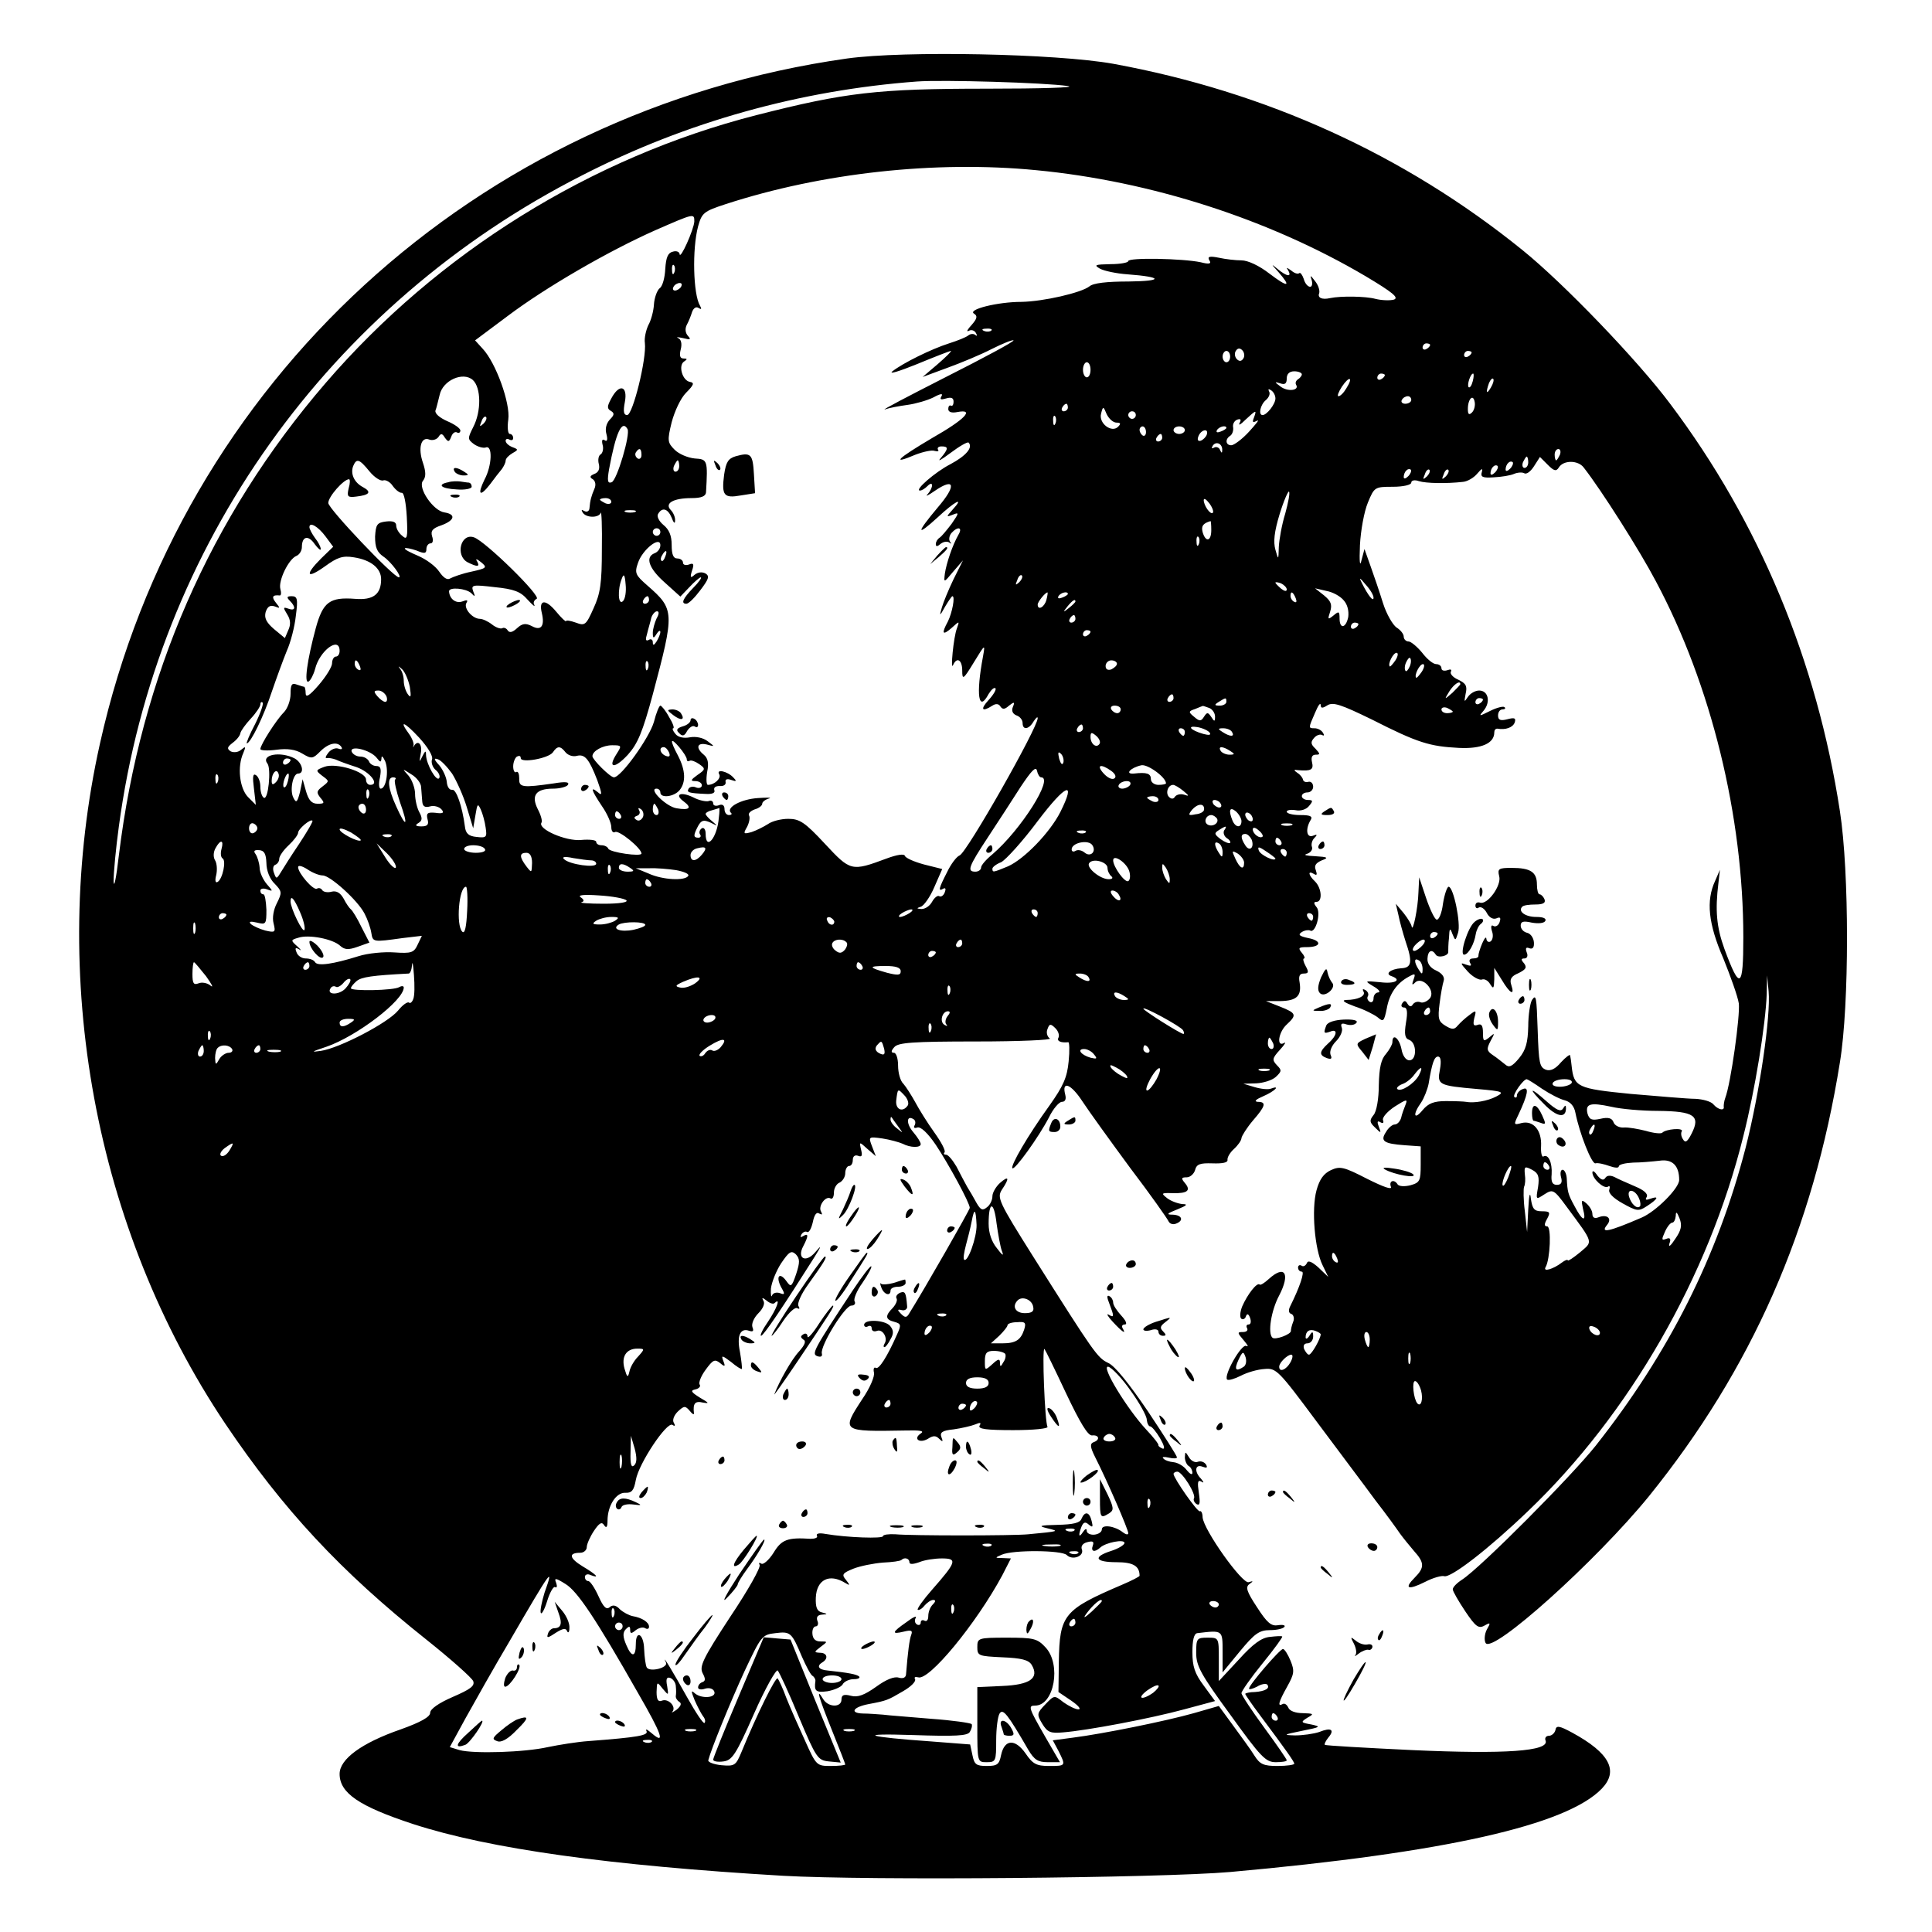 <?xml version="1.0" standalone="no"?>
<!DOCTYPE svg PUBLIC "-//W3C//DTD SVG 20010904//EN"
 "http://www.w3.org/TR/2001/REC-SVG-20010904/DTD/svg10.dtd">
<svg version="1.0" xmlns="http://www.w3.org/2000/svg"
 width="512pt" height="512pt" viewBox="0 0 512 512"
 preserveAspectRatio="xMidYMid meet">
<g transform="translate(0,512) scale(0.1,-0.1)"
fill="#000000" stroke="none">
<path d="M2245 4965 c-984 -139 -1766 -856 -1980 -1815 -138 -617 -14 -1287
332 -1803 153 -227 305 -391 534 -573 64 -51 119 -100 123 -109 5 -13 -8 -22
-54 -42 -37 -16 -60 -32 -60 -42 0 -11 -25 -25 -78 -44 -104 -36 -162 -79
-162 -118 0 -51 52 -86 195 -133 203 -66 522 -110 980 -137 226 -13 999 -6
1185 10 568 51 892 124 985 221 45 47 21 94 -78 148 -35 19 -43 20 -45 7 -2
-8 -10 -15 -17 -15 -8 0 -12 -6 -9 -13 10 -28 -108 -36 -352 -25 -126 6 -231
12 -233 14 -2 2 2 10 9 19 18 21 8 28 -24 15 -15 -5 -44 -9 -64 -9 -33 1 -31
2 18 12 50 10 52 11 25 17 -28 5 -29 6 -10 18 18 10 17 11 -13 12 -19 0 -35 6
-38 15 -4 8 -10 12 -15 9 -14 -8 -11 5 12 46 19 34 20 42 9 69 -7 17 -16 31
-20 31 -8 0 -90 -95 -90 -105 0 -3 9 -1 21 5 11 7 23 9 27 6 9 -10 -5 -18 -32
-20 -14 0 -26 -3 -26 -5 0 -2 17 -27 38 -55 71 -95 92 -125 92 -130 0 -3 -20
-6 -44 -6 -37 0 -47 4 -62 28 -9 15 -35 50 -56 79 l-38 52 -66 -19 c-74 -21
-242 -55 -321 -65 l-53 -7 15 -28 c20 -40 20 -40 -25 -40 -33 0 -43 5 -62 33
-28 40 -56 38 -65 -4 -5 -25 -10 -29 -38 -29 -28 0 -33 4 -38 29 l-6 28 -103
8 c-172 12 -202 22 -50 17 115 -4 146 -2 152 8 5 8 7 17 5 21 -3 3 -51 10
-107 14 -57 5 -114 9 -128 11 -14 1 -38 3 -53 3 -36 1 -27 17 15 25 48 9 50
10 91 34 21 12 35 26 32 32 -3 5 0 7 8 5 28 -11 154 142 223 270 l23 45 -22 1
c-21 0 -21 1 -2 9 30 13 159 12 172 -1 15 -15 47 -3 40 15 -3 8 2 16 14 19 15
4 19 2 15 -9 -6 -16 5 -19 20 -5 14 13 64 23 64 12 0 -5 -16 -15 -35 -21 -50
-16 -43 -30 14 -30 44 0 61 -10 61 -36 0 -2 -21 -13 -47 -24 -154 -66 -165
-79 -167 -204 l-1 -80 34 -23 c19 -13 27 -23 19 -23 -8 0 -26 9 -40 19 -24 19
-24 19 -48 -6 -22 -23 -23 -26 -8 -51 14 -23 22 -26 55 -23 64 5 233 37 321
61 l82 22 -30 41 c-24 32 -30 51 -30 89 0 31 4 49 13 50 68 8 67 9 67 -50 l0
-54 46 56 c39 47 51 56 80 56 18 0 35 4 38 9 3 4 -5 6 -17 4 -18 -3 -29 6 -56
48 -27 41 -31 53 -20 61 11 8 11 9 -2 5 -17 -5 -119 138 -122 172 0 11 -4 18
-7 16 -6 -4 -70 88 -70 99 0 3 5 6 10 6 13 0 51 -61 44 -71 -2 -4 1 -11 7 -15
9 -5 10 3 6 30 -4 27 -3 35 6 30 8 -5 8 -3 0 7 -19 19 -16 40 4 32 11 -4 14
-3 9 6 -5 7 -14 10 -22 7 -7 -3 -18 3 -23 12 -10 16 -10 16 -11 0 0 -9 5 -20
10 -23 6 -3 10 -12 10 -18 0 -7 -7 -3 -15 7 -8 11 -24 20 -35 21 -11 1 -23 5
-27 10 -5 4 2 5 15 2 12 -3 22 -2 21 1 0 4 -35 59 -77 122 -49 72 -87 120
-105 128 -29 14 -36 24 -199 282 -92 146 -96 156 -83 177 21 31 19 39 -5 18
-11 -10 -20 -26 -20 -35 0 -10 -6 -23 -14 -29 -12 -10 -17 -8 -28 11 -7 13
-18 32 -25 43 -6 11 -19 35 -28 53 -10 17 -22 32 -28 32 -6 0 -7 3 -4 6 4 4
-9 28 -27 53 -18 25 -41 62 -51 81 -10 18 -24 40 -31 48 -8 7 -14 29 -14 48 0
19 -5 34 -11 34 -8 0 -8 5 1 15 10 12 48 15 219 15 113 0 200 4 193 8 -7 5
-10 16 -6 25 5 14 8 15 21 2 8 -8 11 -19 8 -25 -5 -9 6 -14 26 -12 3 1 4 -22
1 -51 -4 -42 -14 -65 -51 -117 -57 -79 -104 -160 -98 -166 6 -6 70 83 97 135
11 23 27 41 34 41 9 0 12 7 9 19 -10 38 15 29 45 -17 17 -26 74 -105 127 -177
54 -71 99 -135 102 -142 3 -6 11 -9 19 -6 22 8 17 23 -8 24 -18 0 -16 3 12 14
25 10 29 14 14 14 -11 1 -29 7 -40 15 -18 14 -17 15 14 14 39 -1 49 7 32 27
-10 12 -10 15 5 15 9 0 19 9 22 19 4 16 13 19 46 18 27 -1 41 2 40 9 -1 7 7
20 17 29 11 10 20 23 20 29 1 6 14 27 30 46 34 39 37 50 13 50 -11 1 -4 7 15
15 30 13 47 30 20 20 -7 -3 -26 -1 -43 4 l-30 9 34 1 c19 1 42 8 52 17 16 15
16 18 3 31 -13 14 -13 18 8 41 13 14 17 22 11 18 -21 -12 -15 29 7 49 27 25
26 30 -17 47 l-38 15 39 0 c43 1 56 14 50 50 -3 16 0 23 11 23 13 0 14 4 5 20
-6 11 -8 20 -4 20 3 0 1 7 -6 15 -11 13 -8 15 13 15 39 0 41 17 4 24 -24 5
-28 9 -17 16 8 5 18 6 22 4 14 -9 30 47 17 62 -8 10 -8 14 0 14 16 0 14 36 -4
54 -18 17 -20 30 -3 20 8 -5 9 -2 5 10 -5 12 0 19 16 26 19 7 16 9 -18 11 -22
1 -32 3 -22 6 10 3 16 11 14 18 -3 7 0 18 6 24 9 9 8 11 -4 6 -17 -6 -20 19
-5 43 5 9 -3 12 -28 12 -20 0 -36 4 -36 9 0 4 10 6 23 4 14 -3 29 2 36 11 11
13 11 16 -3 16 -9 0 -16 5 -16 10 0 6 7 10 15 10 8 0 15 7 15 15 0 9 -6 15
-13 13 -7 -2 -13 1 -14 6 -1 5 -7 13 -15 18 -10 7 -10 9 2 7 34 -3 42 1 37 21
-3 13 0 20 10 20 12 0 12 2 -1 16 -13 12 -13 18 -3 29 6 7 16 10 21 7 5 -3 6
0 2 6 -4 7 -14 12 -22 12 -17 0 -17 0 1 41 8 19 14 28 15 21 0 -9 4 -10 18 -1
15 9 36 2 118 -38 122 -62 153 -71 230 -75 60 -3 94 12 94 41 0 6 3 10 8 10
22 -4 41 3 46 16 4 12 0 14 -19 9 -19 -5 -25 -2 -25 10 0 9 5 16 12 16 6 0 9
3 5 6 -3 3 -20 -1 -38 -10 -30 -15 -31 -15 -17 1 19 23 12 53 -12 53 -11 0
-24 -8 -30 -17 -10 -15 -10 -14 -6 8 5 21 1 28 -20 38 -14 6 -22 16 -19 21 3
6 -1 7 -9 4 -9 -3 -16 -1 -16 5 0 6 -6 11 -14 11 -8 0 -24 13 -37 30 -13 16
-30 30 -36 30 -7 0 -13 6 -13 13 0 7 -9 18 -19 24 -10 7 -27 36 -36 65 -9 29
-24 73 -33 98 l-16 45 -8 -30 c-4 -19 -6 -5 -4 40 2 39 11 89 21 113 17 41 18
42 66 42 28 0 49 5 49 11 0 6 9 8 20 4 19 -6 73 -7 117 -2 12 1 29 11 38 22
12 14 15 15 12 4 -4 -13 2 -16 31 -14 21 1 45 5 54 9 9 4 22 5 27 2 6 -4 17 4
26 18 l16 25 21 -21 c16 -16 22 -18 29 -7 12 20 51 20 66 0 47 -60 149 -221
191 -301 147 -275 232 -623 232 -944 0 -136 -9 -142 -50 -31 -21 58 -25 102
-16 175 l4 35 -13 -30 c-24 -52 -18 -113 22 -205 19 -47 38 -100 41 -119 4
-31 -21 -212 -36 -251 -3 -8 -4 -18 -4 -22 3 -13 -15 -9 -27 5 -6 8 -28 14
-48 15 -21 0 -98 7 -171 13 -142 14 -151 18 -157 74 -1 11 -3 24 -4 28 0 4
-11 -4 -24 -18 -15 -18 -28 -24 -40 -20 -17 7 -19 16 -22 105 -3 89 -4 96 -15
80 -5 -8 -10 -40 -10 -70 -1 -42 -6 -62 -24 -84 -19 -23 -27 -26 -37 -17 -8 6
-22 18 -33 25 -16 11 -17 16 -6 37 12 22 12 23 -3 10 -15 -12 -17 -11 -17 12
0 19 -4 25 -14 21 -11 -4 -13 0 -9 18 6 21 5 22 -13 8 -10 -7 -24 -20 -31 -28
-9 -11 -15 -11 -33 0 -18 11 -20 19 -15 58 3 25 8 52 11 61 3 10 -5 20 -20 27
-16 7 -24 19 -23 32 1 21 12 26 22 10 6 -10 35 -3 33 8 0 4 0 21 2 37 1 26 3
27 9 10 8 -19 8 -19 15 3 8 24 -12 122 -25 122 -4 0 -11 -20 -15 -45 -3 -25
-11 -44 -17 -42 -5 1 -18 28 -28 58 l-18 54 -2 -40 c-1 -40 -15 -109 -18 -90
-1 6 -10 21 -21 35 l-21 25 7 -30 c3 -16 12 -48 19 -70 19 -55 16 -70 -12 -71
-28 -2 -44 -15 -25 -21 28 -10 9 -21 -30 -16 -42 4 -43 4 -18 -11 14 -8 19
-15 13 -16 -7 0 -13 -7 -13 -16 0 -8 -5 -12 -10 -9 -6 4 -8 10 -5 15 3 5 0 12
-6 16 -7 4 -9 3 -6 -3 8 -12 -14 -23 -46 -23 -13 -1 -4 -7 23 -17 25 -8 52
-22 61 -29 15 -13 17 -11 24 23 7 40 27 68 59 85 16 9 18 8 12 -8 -5 -14 -4
-16 4 -8 19 19 56 -22 39 -42 -7 -8 -18 -13 -25 -10 -7 3 -16 0 -20 -6 -4 -7
-9 -6 -14 2 -5 9 -9 9 -14 1 -4 -6 -2 -11 5 -11 8 0 10 -12 5 -40 -5 -31 -3
-42 9 -46 20 -8 20 -54 0 -54 -9 0 -18 12 -21 30 -6 29 -24 43 -24 18 0 -6 -8
-20 -17 -31 -13 -14 -18 -37 -19 -82 0 -37 -6 -71 -14 -80 -11 -14 -11 -19 4
-33 16 -16 17 -16 10 2 -5 13 -4 17 4 12 7 -4 10 -2 7 6 -2 7 12 23 32 36 30
19 34 20 28 5 -4 -10 -10 -26 -12 -36 -3 -9 -10 -17 -17 -17 -6 0 -17 -9 -23
-20 -16 -24 -6 -31 50 -35 l42 -3 0 -48 c0 -43 -2 -48 -27 -55 -16 -4 -30 -3
-34 2 -9 15 -24 10 -18 -6 4 -9 -19 -1 -63 21 -62 32 -72 34 -96 23 -19 -9
-30 -24 -38 -53 -14 -50 -5 -157 16 -199 l15 -31 -26 25 c-18 16 -28 20 -31
11 -3 -6 -9 -10 -14 -6 -5 3 -9 0 -9 -5 0 -6 4 -11 10 -11 8 0 -5 -40 -31 -92
-5 -10 -4 -18 3 -20 6 -2 9 -12 5 -21 -4 -10 -6 -20 -6 -24 1 -9 -42 -25 -49
-18 -13 12 -3 73 18 112 30 58 15 82 -27 44 -12 -11 -23 -18 -25 -15 -7 6 -32
-26 -46 -58 -6 -15 -7 -30 -2 -33 4 -3 10 0 12 7 3 8 7 6 11 -5 3 -9 2 -17 -4
-17 -6 0 -7 -5 -4 -10 3 -6 -2 -10 -11 -10 -16 0 -15 -2 2 -22 10 -12 14 -18
7 -15 -12 8 -61 -78 -51 -89 4 -3 20 2 36 10 17 9 45 17 63 18 31 3 37 -3 138
-139 58 -78 129 -172 156 -209 28 -36 57 -76 65 -88 8 -11 25 -32 37 -46 28
-31 29 -44 2 -71 -29 -29 -18 -34 28 -11 21 11 44 17 50 15 17 -6 119 73 222
172 269 257 479 622 571 994 31 122 59 295 62 377 l1 49 4 -42 c6 -66 -24
-270 -61 -415 -75 -289 -203 -543 -397 -789 -67 -84 -305 -323 -354 -355 -14
-9 -25 -20 -25 -26 0 -5 15 -31 33 -58 27 -40 35 -47 51 -38 16 9 17 8 6 -11
-6 -12 -7 -28 -3 -35 17 -31 293 217 433 389 272 337 435 706 506 1150 25 152
25 504 0 665 -61 398 -213 765 -450 1080 -86 115 -282 319 -391 407 -314 254
-681 420 -1085 494 -151 27 -553 35 -705 14z m585 -73 c25 -4 -72 -7 -215 -7
-289 0 -375 -10 -610 -70 -439 -112 -845 -365 -1142 -710 -306 -355 -490 -776
-548 -1252 -7 -60 -13 -90 -14 -68 0 22 6 87 14 145 100 744 556 1384 1229
1726 275 141 577 225 886 248 68 5 339 -3 400 -12z m-84 -223 c304 -29 617
-130 873 -281 72 -43 89 -57 75 -62 -11 -3 -33 -2 -49 2 -26 7 -91 8 -120 2
-22 -5 -34 1 -29 13 2 7 -2 21 -11 32 -12 16 -14 17 -9 3 3 -10 1 -18 -4 -18
-6 0 -14 9 -17 21 -4 11 -9 18 -12 15 -4 -3 -13 0 -21 7 -13 9 -14 9 -8 0 10
-18 -4 -16 -28 4 -18 15 -18 14 2 -8 35 -40 26 -42 -24 -4 -27 21 -57 35 -74
35 -15 0 -42 3 -60 7 -25 5 -31 3 -25 -7 6 -9 0 -11 -23 -5 -47 10 -192 13
-192 3 0 -4 -21 -8 -47 -8 -41 -1 -45 -2 -28 -12 11 -6 44 -13 73 -15 94 -7
96 -18 3 -19 -57 0 -94 -4 -104 -13 -22 -17 -122 -40 -180 -41 -63 0 -143 -20
-126 -31 10 -6 9 -13 -6 -30 -11 -12 -15 -19 -8 -16 6 4 15 2 19 -5 4 -7 4
-10 -1 -6 -4 4 -13 4 -19 -1 -6 -5 -29 -14 -51 -21 -47 -15 -122 -52 -150 -74
-11 -9 18 0 65 19 46 19 87 35 90 35 3 0 -13 -16 -35 -35 l-40 -34 65 24 c36
13 89 35 118 50 30 15 55 25 58 23 2 -3 -78 -46 -179 -97 -100 -51 -173 -89
-162 -86 11 4 38 9 60 12 22 3 53 12 69 20 18 10 26 11 21 3 -5 -9 -2 -10 12
-6 13 4 20 2 20 -8 0 -9 -3 -13 -7 -11 -4 2 -7 -2 -7 -9 0 -8 9 -11 24 -8 47
9 21 -19 -67 -69 -93 -55 -110 -72 -44 -44 21 8 44 13 51 10 8 -2 12 -1 9 3
-3 5 1 9 9 9 19 0 19 -6 -2 -31 -10 -11 1 -5 25 13 24 18 46 31 49 28 12 -13
-7 -35 -48 -57 -41 -21 -97 -70 -81 -70 5 0 13 5 20 12 16 16 16 -4 0 -22 -7
-7 2 -3 19 9 54 37 58 14 8 -44 -57 -68 -58 -79 0 -26 46 43 72 56 40 21 -18
-20 -18 -21 0 -14 17 7 17 5 -3 -24 -13 -17 -27 -34 -32 -37 -6 -4 -10 -11
-10 -17 0 -7 4 -7 13 1 8 6 18 7 23 3 5 -4 6 -3 2 2 -4 5 -3 15 3 23 17 19 31
16 19 -4 -16 -28 -32 -76 -36 -103 -3 -25 -3 -25 22 5 l26 30 -25 -50 c-13
-27 -27 -61 -31 -75 -7 -24 -6 -24 9 3 9 15 17 27 19 27 8 0 -1 -45 -12 -67
-18 -33 -14 -38 10 -17 21 19 21 19 14 -1 -9 -22 -18 -117 -10 -97 10 22 24
13 24 -15 0 -26 3 -24 31 22 30 49 30 49 24 15 -19 -101 -12 -150 15 -99 7 11
14 18 18 15 3 -3 -5 -17 -18 -31 -23 -25 -18 -33 10 -15 9 6 17 5 21 -2 6 -9
12 -8 23 2 14 11 16 10 10 -4 -4 -10 0 -18 10 -22 9 -3 16 -12 16 -20 0 -20
17 -17 29 4 6 9 11 14 11 9 1 -24 -188 -357 -207 -364 -8 -3 -23 -23 -33 -44
-22 -43 -25 -53 -10 -44 6 3 7 -1 4 -9 -3 -9 -10 -14 -15 -11 -4 3 -13 -4 -19
-15 -6 -11 -18 -19 -28 -19 -13 1 -14 2 -2 6 8 2 25 26 36 52 l21 48 -48 12
c-26 7 -49 17 -51 23 -2 6 -21 3 -48 -7 -94 -35 -96 -34 -164 39 -53 57 -67
66 -97 66 -19 0 -43 -6 -54 -14 -11 -7 -31 -17 -43 -21 -22 -6 -23 -5 -12 14
6 12 8 25 5 30 -3 5 4 12 15 16 11 3 20 10 20 15 0 5 8 11 18 14 9 2 -4 3 -30
1 -44 -3 -85 -25 -71 -39 4 -3 1 -6 -5 -6 -7 0 -12 7 -12 16 0 10 -6 14 -15
10 -8 -3 -15 -1 -15 5 0 6 -6 9 -12 6 -7 -2 -26 2 -41 10 -33 16 -51 8 -25
-11 23 -17 15 -24 -19 -18 -27 4 -76 52 -53 52 5 0 10 -4 10 -10 0 -16 36 -12
51 6 17 21 16 52 -4 91 -23 43 -21 51 3 23 11 -13 20 -27 20 -32 0 -5 3 -7 8
-4 4 2 15 -2 25 -9 17 -12 17 -14 -5 -29 -18 -13 -19 -16 -5 -16 9 0 17 -5 17
-11 0 -6 -7 -9 -15 -6 -8 4 -17 2 -20 -3 -6 -10 0 -12 46 -14 17 -1 25 3 22
10 -2 7 3 11 14 11 10 -1 17 3 16 10 -2 8 4 10 15 6 14 -5 15 -3 5 7 -15 16
-46 23 -37 8 6 -10 -12 -28 -30 -28 -4 0 -5 15 -2 34 5 24 2 37 -9 46 -22 18
-18 33 8 27 22 -6 22 -6 2 9 -12 9 -31 13 -47 10 -16 -3 -31 0 -38 9 -7 8 -9
15 -6 15 4 0 -1 14 -11 30 -9 17 -20 30 -23 30 -3 0 -11 -19 -17 -43 -12 -42
-87 -147 -106 -147 -10 0 -57 47 -57 56 0 14 28 29 52 29 26 0 26 -1 12 -23
-25 -39 -5 -40 30 -2 26 29 39 60 66 160 58 218 58 225 -14 288 -32 28 -35 33
-25 61 12 35 59 72 59 46 0 -9 -7 -18 -15 -21 -26 -10 -16 -40 27 -78 l41 -37
24 25 c13 14 27 26 30 26 4 0 -5 -13 -20 -28 -28 -29 -33 -42 -18 -42 6 0 22
16 37 36 22 29 25 37 14 44 -9 5 -20 4 -29 -3 -11 -10 -13 -8 -7 11 6 17 4 21
-8 16 -9 -3 -16 -1 -16 5 0 6 -7 11 -15 11 -11 0 -15 11 -15 36 0 25 -7 41
-22 53 -12 10 -18 23 -14 29 11 19 26 14 36 -10 5 -14 9 -17 9 -8 1 9 -5 22
-11 28 -18 18 6 32 55 32 26 0 37 5 38 15 5 86 4 88 -30 90 -19 2 -42 12 -53
23 -19 19 -20 24 -8 73 8 30 24 64 38 78 21 21 23 27 10 29 -20 4 -31 44 -15
54 9 6 9 8 -2 8 -9 0 -11 8 -7 24 4 15 1 27 -7 30 -6 3 -1 3 13 0 20 -5 22 -4
13 6 -7 8 -8 19 -3 29 5 9 11 24 14 34 4 11 11 15 17 11 8 -5 9 -3 4 6 -18 30
-21 150 -5 210 10 36 15 40 73 59 255 83 556 116 823 90z m-906 -136 c-1 -21
-38 -104 -39 -86 -1 6 -9 9 -18 6 -13 -3 -18 -15 -20 -46 -1 -22 -7 -46 -15
-51 -7 -6 -14 -26 -15 -43 -1 -18 -8 -43 -15 -55 -6 -13 -11 -34 -9 -47 5 -41
-32 -191 -47 -191 -9 0 -11 9 -6 35 8 43 -15 49 -36 9 -11 -20 -12 -27 -1 -33
10 -6 9 -11 -3 -23 -9 -10 -13 -24 -9 -38 4 -15 2 -21 -4 -17 -7 5 -9 0 -6
-12 3 -10 0 -22 -5 -25 -6 -3 -8 -15 -5 -26 3 -13 -1 -22 -12 -26 -12 -5 -13
-9 -4 -14 7 -5 9 -15 4 -26 -8 -19 -11 -29 -13 -52 -1 -7 -7 -10 -14 -6 -7 4
-8 3 -4 -4 9 -15 43 -15 48 -1 2 7 4 -37 3 -97 0 -90 -4 -117 -22 -156 -20
-45 -23 -47 -47 -38 -14 5 -26 7 -26 4 0 -3 -12 8 -26 25 -29 35 -47 32 -38
-4 8 -34 -2 -48 -27 -34 -16 8 -25 7 -39 -6 -12 -11 -20 -13 -25 -5 -3 5 -10
8 -14 5 -5 -2 -17 2 -27 10 -10 8 -25 15 -32 15 -20 0 -44 28 -36 42 5 8 2 9
-11 4 -17 -6 -34 7 -35 27 0 12 45 8 59 -5 10 -11 11 -9 5 5 -6 17 -2 18 57
11 51 -5 69 -12 87 -33 13 -14 21 -21 18 -14 -4 6 0 13 6 16 15 5 -136 153
-166 163 -35 12 -50 -48 -17 -66 26 -13 34 -13 25 3 -5 7 0 6 11 -3 17 -14 15
-16 -26 -25 -24 -5 -49 -14 -56 -18 -8 -5 -18 2 -29 18 -10 15 -35 33 -56 42
-21 9 -37 17 -35 20 2 2 16 -1 31 -6 21 -9 26 -8 26 4 0 8 5 15 11 15 6 0 8 8
4 19 -4 14 1 21 25 29 35 13 39 29 8 34 -30 4 -72 66 -57 84 8 10 8 23 0 47
-14 40 -5 71 17 62 8 -3 19 0 24 7 6 10 10 10 17 -2 9 -12 11 -12 17 3 3 9 10
14 15 11 5 -3 9 0 9 5 0 6 -16 17 -35 25 -20 9 -33 20 -31 28 3 7 7 26 11 41
8 39 62 63 88 40 22 -20 23 -83 1 -125 -15 -30 -15 -32 2 -45 10 -7 24 -11 31
-9 19 8 17 -48 -3 -85 -20 -41 -12 -47 15 -12 11 15 25 33 31 40 5 7 10 17 10
22 0 6 8 14 18 20 16 9 16 10 0 16 -10 4 -18 11 -18 17 0 5 5 6 10 3 6 -3 10
-1 10 4 0 6 -4 11 -9 11 -5 0 -7 17 -4 38 6 43 -33 151 -68 188 l-20 22 87 65
c101 76 267 172 391 227 103 45 103 45 103 23z m-53 -135 c-3 -8 -6 -5 -6 6
-1 11 2 17 5 13 3 -3 4 -12 1 -19z m18 -38 c-3 -5 -11 -10 -16 -10 -6 0 -7 5
-4 10 3 6 11 10 16 10 6 0 7 -4 4 -10z m822 -116 c-3 -3 -12 -4 -19 -1 -8 3
-5 6 6 6 11 1 17 -2 13 -5z m1163 -38 c0 -3 -4 -8 -10 -11 -5 -3 -10 -1 -10 4
0 6 5 11 10 11 6 0 10 -2 10 -4z m-495 -36 c-5 -8 -11 -8 -17 -2 -6 6 -7 16
-3 22 5 8 11 8 17 2 6 -6 7 -16 3 -22z m-35 5 c0 -8 -4 -15 -10 -15 -5 0 -10
7 -10 15 0 8 5 15 10 15 6 0 10 -7 10 -15z m640 11 c0 -3 -4 -8 -10 -11 -5 -3
-10 -1 -10 4 0 6 5 11 10 11 6 0 10 -2 10 -4z m-1010 -46 c0 -11 -4 -20 -10
-20 -5 0 -10 9 -10 20 0 11 5 20 10 20 6 0 10 -9 10 -20z m560 -12 c0 -4 -5
-10 -10 -13 -6 -4 -8 -10 -5 -15 9 -15 -23 -19 -42 -4 -16 12 -16 13 0 8 12
-4 17 -1 17 13 0 12 7 19 20 19 11 0 20 -4 20 -8z m220 -2 c0 -3 -4 -8 -10
-11 -5 -3 -10 -1 -10 4 0 6 5 11 10 11 6 0 10 -2 10 -4z m233 -16 c-3 -12 -8
-19 -11 -16 -5 6 5 36 12 36 2 0 2 -9 -1 -20z m-335 -19 c-7 -12 -16 -21 -21
-21 -4 0 0 11 9 25 20 30 31 26 12 -4z m383 2 c-12 -20 -14 -14 -5 12 4 9 9
14 11 11 3 -2 0 -13 -6 -23z m-571 -29 c0 -15 -23 -44 -34 -44 -12 0 -6 28 9
40 8 7 12 17 8 23 -3 6 -1 7 5 3 7 -4 12 -14 12 -22z m360 -4 c0 -5 -7 -10
-16 -10 -8 0 -12 5 -9 10 3 6 10 10 16 10 5 0 9 -4 9 -10z m161 -33 c-8 -8
-11 -5 -11 9 0 27 14 41 18 19 2 -9 -1 -22 -7 -28z m-1071 13 c0 -5 -5 -10
-11 -10 -5 0 -7 5 -4 10 3 6 8 10 11 10 2 0 4 -4 4 -10z m129 -40 c11 0 12 -3
4 -11 -17 -17 -52 9 -45 35 5 20 6 20 15 -2 6 -12 17 -22 26 -22z m51 20 c0
-5 -4 -10 -10 -10 -5 0 -10 5 -10 10 0 6 5 10 10 10 6 0 10 -4 10 -10z m313
-7 c-5 -12 -3 -14 8 -8 8 4 -2 -8 -20 -28 -19 -21 -41 -37 -48 -37 -15 0 -17
16 -3 25 6 4 9 14 8 22 -2 9 3 18 11 21 9 3 11 0 6 -9 -4 -8 3 -4 16 9 28 26
30 27 22 5z m-2042 -16 c-10 -9 -11 -8 -5 6 3 10 9 15 12 12 3 -3 0 -11 -7
-18z m1516 1 c-3 -8 -6 -5 -6 6 -1 11 2 17 5 13 3 -3 4 -12 1 -19z m-1134 -15
c8 -14 -28 -136 -42 -141 -11 -4 -12 4 -7 34 18 97 34 133 49 107z m1374 -8
c0 -8 -4 -12 -9 -9 -4 3 -8 9 -8 15 0 5 4 9 8 9 5 0 9 -7 9 -15z m103 5 c0 -5
-7 -10 -15 -10 -8 0 -15 5 -15 10 0 6 7 10 15 10 8 0 15 -4 15 -10z m110 6 c0
-2 -7 -7 -16 -10 -8 -3 -12 -2 -9 4 6 10 25 14 25 6z m-52 -18 c-2 -6 -10 -14
-16 -16 -7 -2 -10 2 -6 12 7 18 28 22 22 4z m-118 -8 c0 -5 -5 -10 -11 -10 -5
0 -7 5 -4 10 3 6 8 10 11 10 2 0 4 -4 4 -10z m159 -33 c0 -9 -2 -8 -6 1 -2 6
-10 9 -15 6 -7 -4 -8 -2 -4 5 9 13 26 5 25 -12z m-1539 -13 c0 -8 -5 -12 -10
-9 -6 4 -8 11 -5 16 9 14 15 11 15 -7z m2434 1 c-4 -8 -8 -15 -10 -15 -2 0 -4
7 -4 15 0 8 4 15 10 15 5 0 7 -7 4 -15z m-84 -20 c0 -8 -4 -15 -10 -15 -5 0
-7 7 -4 15 4 8 8 15 10 15 2 0 4 -7 4 -15z m-3071 -24 c13 -16 30 -27 37 -24
6 2 18 -4 25 -15 8 -11 19 -19 24 -18 6 0 11 -28 13 -63 3 -57 1 -63 -12 -51
-9 7 -16 19 -16 27 0 10 -9 13 -27 11 -24 -3 -27 -8 -29 -40 0 -29 5 -41 22
-53 20 -13 51 -55 41 -55 -14 0 -187 182 -187 197 0 17 41 63 55 63 3 0 3 -11
-1 -24 -5 -22 -3 -25 20 -22 35 4 42 12 18 25 -23 12 -34 35 -26 56 9 21 16
19 43 -14z m821 14 c0 -8 -4 -15 -10 -15 -5 0 -7 7 -4 15 4 8 8 15 10 15 2 0
4 -7 4 -15z m2202 -7 c-7 -7 -12 -8 -12 -2 0 6 3 14 7 17 3 4 9 5 12 2 2 -3
-1 -11 -7 -17z m-40 -10 c-7 -7 -12 -8 -12 -2 0 6 3 14 7 17 3 4 9 5 12 2 2
-3 -1 -11 -7 -17z m-230 -10 c-7 -7 -12 -8 -12 -2 0 6 3 14 7 17 3 4 9 5 12 2
2 -3 -1 -11 -7 -17z m49 -1 c-10 -9 -11 -8 -5 6 3 10 9 15 12 12 3 -3 0 -11
-7 -18z m50 0 c-10 -9 -11 -8 -5 6 3 10 9 15 12 12 3 -3 0 -11 -7 -18z m-425
-98 c-9 -29 -16 -69 -17 -88 -1 -36 -1 -36 -9 -8 -6 21 -3 48 11 94 11 36 23
63 25 60 3 -3 -2 -29 -10 -58z m-1786 31 c0 -5 -7 -7 -15 -4 -8 4 -15 8 -15
10 0 2 7 4 15 4 8 0 15 -4 15 -10z m1594 -29 c-6 -6 -24 19 -24 34 1 6 7 1 15
-9 8 -11 12 -22 9 -25z m-1531 2 c-7 -2 -19 -2 -25 0 -7 3 -2 5 12 5 14 0 19
-2 13 -5z m1527 -48 c0 -30 -15 -33 -23 -5 -4 16 1 23 21 29 1 1 2 -10 2 -24z
m-2347 -17 l20 -27 -32 -31 c-44 -44 -39 -56 10 -21 33 24 47 29 77 24 45 -7
72 -29 72 -58 0 -40 -21 -56 -69 -52 -67 5 -85 -8 -104 -77 -23 -85 -32 -150
-19 -142 5 3 13 18 17 33 12 49 65 88 65 48 0 -8 -4 -15 -10 -15 -5 0 -10 -8
-10 -18 0 -9 -16 -35 -35 -57 -25 -29 -35 -35 -35 -22 0 9 -2 17 -4 17 -2 0
-11 3 -20 6 -13 5 -16 -1 -16 -25 0 -17 -8 -39 -18 -49 -20 -20 -62 -86 -62
-97 0 -4 19 -5 42 -2 29 4 51 1 69 -10 25 -15 28 -14 48 6 22 22 46 27 56 11
3 -5 0 -7 -8 -4 -8 3 -20 -2 -27 -11 -7 -9 -9 -15 -4 -14 5 1 16 -1 24 -4 8
-4 33 -13 55 -20 36 -13 62 -47 36 -47 -6 0 -11 6 -11 14 0 21 -79 45 -110 34
-24 -9 -24 -10 -6 -24 19 -14 19 -14 1 -28 -16 -12 -17 -16 -6 -30 12 -14 11
-16 -7 -16 -16 0 -24 9 -31 33 l-9 32 -7 -34 c-7 -27 -10 -30 -17 -16 -11 19
-2 65 12 65 18 0 11 29 -9 40 -38 20 -91 10 -72 -14 10 -14 2 -98 -10 -90 -5
3 -9 16 -9 29 0 13 -5 27 -12 31 -8 5 -9 -5 -5 -36 l5 -43 -21 21 c-22 23 -29
80 -12 117 7 17 6 18 -6 8 -8 -7 -20 -8 -28 -4 -10 7 -9 11 5 22 11 8 20 19
21 26 1 6 14 24 28 39 14 15 25 32 25 37 0 6 3 8 6 5 3 -3 -6 -29 -20 -57 -15
-28 -24 -51 -22 -51 10 0 45 72 66 136 13 38 31 87 40 109 10 22 21 64 24 93
6 45 4 52 -11 52 -13 0 -14 -3 -5 -12 17 -17 15 -28 -4 -21 -14 5 -14 3 -3
-15 9 -14 10 -27 3 -42 l-9 -21 -29 24 c-21 18 -26 30 -22 45 5 15 12 19 24
15 15 -6 15 -5 3 10 -12 15 -9 21 10 19 4 -1 5 7 2 17 -6 22 22 80 43 88 7 3
14 13 14 23 0 29 17 33 34 8 9 -12 16 -18 16 -13 0 6 -7 19 -15 29 -8 11 -15
24 -15 29 0 15 23 2 43 -25z m887 12 c0 -5 -4 -10 -10 -10 -5 0 -10 5 -10 10
0 6 5 10 10 10 6 0 10 -4 10 -10z m1427 -32 c-3 -8 -6 -5 -6 6 -1 11 2 17 5
13 3 -3 4 -12 1 -19z m-1414 -33 c-3 -9 -8 -14 -10 -11 -3 3 -2 9 2 15 9 16
15 13 8 -4z m-112 -118 c-13 -13 -15 31 -3 60 5 14 8 10 10 -16 2 -18 -1 -38
-7 -44z m1050 50 c-10 -9 -11 -8 -5 6 3 10 9 15 12 12 3 -3 0 -11 -7 -18z
m939 -41 c0 -12 -14 5 -31 39 -8 16 -6 15 10 -4 12 -13 21 -28 21 -35z m-230
22 c0 -6 -6 -5 -15 2 -8 7 -15 14 -15 16 0 2 7 1 15 -2 8 -4 15 -11 15 -16z
m151 -29 c10 -11 14 -28 12 -44 -6 -30 -23 -33 -23 -4 0 19 -2 20 -16 8 -15
-12 -16 -11 -9 10 6 19 2 28 -16 43 l-24 19 30 -7 c17 -3 37 -14 46 -25z
m-788 1 c-5 -19 -23 -29 -23 -12 0 7 20 32 26 32 1 0 0 -9 -3 -20z m57 16 c0
-2 -7 -7 -16 -10 -8 -3 -12 -2 -9 4 6 10 25 14 25 6z m604 -12 c3 -8 2 -12 -4
-9 -6 3 -10 10 -10 16 0 14 7 11 14 -7z m-1714 -4 c0 -5 -5 -10 -11 -10 -5 0
-7 5 -4 10 3 6 8 10 11 10 2 0 4 -4 4 -10z m1130 -4 c0 -2 -8 -10 -17 -17 -16
-13 -17 -12 -4 4 13 16 21 21 21 13z m-1110 -45 c-5 -11 -10 -28 -10 -38 0
-15 2 -16 10 -3 5 8 10 11 10 5 0 -5 -5 -17 -10 -25 -7 -11 -10 -11 -10 -2 0
7 -5 10 -11 6 -8 -4 -9 1 -4 17 3 13 9 32 11 42 3 9 10 17 15 17 6 0 6 -7 -1
-19z m1110 -1 c0 -5 -5 -10 -11 -10 -5 0 -7 5 -4 10 3 6 8 10 11 10 2 0 4 -4
4 -10z m750 -14 c0 -3 -4 -8 -10 -11 -5 -3 -10 -1 -10 4 0 6 5 11 10 11 6 0
10 -2 10 -4z m-710 -20 c0 -3 -4 -8 -10 -11 -5 -3 -10 -1 -10 4 0 6 5 11 10
11 6 0 10 -2 10 -4z m808 -76 c-7 -10 -14 -18 -15 -16 -6 6 9 36 18 36 5 0 4
-9 -3 -20z m38 -16 c-4 -9 -9 -15 -11 -12 -3 3 -3 13 1 22 4 9 9 15 11 12 3
-3 3 -13 -1 -22z m-2782 0 c3 -8 2 -12 -4 -9 -6 3 -10 10 -10 16 0 14 7 11 14
-7z m763 -6 c-3 -8 -6 -5 -6 6 -1 11 2 17 5 13 3 -3 4 -12 1 -19z m1243 13 c0
-5 -7 -11 -15 -15 -9 -3 -15 0 -15 9 0 8 7 15 15 15 8 0 15 -4 15 -9z m-1874
-61 c4 -26 3 -31 -5 -20 -6 8 -11 24 -11 36 0 11 -4 25 -10 32 -6 8 -4 7 5 -1
8 -7 17 -28 21 -47z m2682 40 c-7 -10 -14 -18 -15 -16 -6 6 9 36 18 36 5 0 4
-9 -3 -20z m102 -33 c0 -2 -10 -12 -21 -23 -22 -19 -22 -19 -8 4 12 19 29 30
29 19z m-2846 -32 c3 -8 2 -15 -3 -15 -5 0 -14 7 -21 15 -10 12 -10 15 3 15 8
0 17 -7 21 -15z m2086 -5 c0 -5 -5 -10 -11 -10 -5 0 -7 5 -4 10 3 6 8 10 11
10 2 0 4 -4 4 -10z m140 -10 c0 -5 -8 -10 -17 -10 -15 0 -16 2 -3 10 19 12 20
12 20 0z m680 6 c0 -3 -4 -8 -10 -11 -5 -3 -10 -1 -10 4 0 6 5 11 10 11 6 0
10 -2 10 -4z m-960 -26 c0 -5 -4 -10 -9 -10 -6 0 -13 5 -16 10 -3 6 1 10 9 10
9 0 16 -4 16 -10z m234 4 c9 -3 16 -14 16 -23 0 -14 -2 -14 -10 -1 -9 13 -11
13 -19 1 -8 -13 -12 -13 -26 -1 -16 13 -16 15 2 21 10 4 19 8 20 8 1 1 8 -2
17 -5z m646 -10 c0 -2 -7 -4 -15 -4 -8 0 -15 4 -15 10 0 5 7 7 15 4 8 -4 15
-8 15 -10z m-2705 -126 c-3 -8 1 -21 9 -28 9 -7 13 -17 10 -22 -7 -11 -34 36
-35 61 0 13 -2 12 -10 -4 -8 -17 -8 -15 -4 8 5 24 -7 38 -18 20 -2 -5 -3 -3
-1 2 1 6 -4 19 -12 30 -28 38 -13 33 26 -9 24 -26 38 -50 35 -58z m1725 82 c0
-5 -5 -10 -11 -10 -5 0 -7 5 -4 10 3 6 8 10 11 10 2 0 4 -4 4 -10z m336 -12
c4 -6 -2 -7 -17 -3 -35 10 -45 23 -15 18 15 -3 29 -10 32 -15z m-66 2 c0 -5
-2 -10 -4 -10 -3 0 -8 5 -11 10 -3 6 -1 10 4 10 6 0 11 -4 11 -10z m125 0 c8
-13 -5 -13 -25 0 -13 8 -13 10 2 10 9 0 20 -4 23 -10z m-351 -31 c-8 -13 -24
-1 -24 18 0 13 3 13 15 3 8 -7 12 -16 9 -21z m-1916 -37 c10 -13 12 -13 13 -1
0 8 4 4 10 -9 10 -26 2 -72 -12 -72 -5 0 -6 14 -2 30 4 23 2 30 -10 30 -8 0
-17 6 -19 12 -3 7 -13 13 -23 13 -10 0 -20 6 -23 13 -6 18 49 5 66 -16z m501
14 c7 -8 20 -12 30 -9 21 5 32 -8 54 -65 13 -36 13 -42 2 -32 -22 18 -18 6 10
-36 14 -20 25 -45 25 -56 0 -11 5 -16 10 -13 10 6 70 -43 70 -57 0 -9 -84 3
-88 13 -2 5 -10 9 -18 9 -8 0 -14 4 -14 9 0 5 -18 7 -40 5 -40 -4 -116 29
-105 46 3 4 -2 21 -10 36 -18 36 -5 54 41 54 18 0 36 5 39 10 5 8 -7 9 -37 4
-84 -12 -93 -11 -92 13 0 12 -3 20 -8 17 -4 -3 -8 4 -8 15 0 11 5 23 10 26 6
3 10 2 10 -4 0 -14 73 -1 85 15 12 18 20 18 34 0z m274 0 c4 -10 1 -13 -9 -9
-15 6 -19 23 -5 23 5 0 11 -7 14 -14z m1487 4 c13 -8 13 -10 -2 -10 -9 0 -20
5 -23 10 -8 13 5 13 25 0z m-442 -31 c-3 -8 -7 -3 -11 10 -4 17 -3 21 5 13 5
-5 8 -16 6 -23z m-2048 7 c0 -3 -4 -8 -10 -11 -5 -3 -10 -1 -10 4 0 6 5 11 10
11 6 0 10 -2 10 -4z m428 -36 c12 -19 30 -59 39 -89 l17 -56 6 35 c5 30 6 32
14 15 5 -11 11 -33 13 -48 4 -26 2 -28 -24 -25 -21 2 -29 9 -31 28 -7 53 -23
100 -34 97 -7 -1 -13 8 -14 21 -1 12 -10 32 -20 44 -14 15 -15 20 -4 16 8 -2
25 -20 38 -38z m1892 -26 c0 -2 -9 -4 -20 -4 -11 0 -20 7 -20 15 0 15 -10 19
-45 15 -26 -2 -8 16 20 22 17 3 65 -32 65 -48z m-331 16 c35 0 -54 -140 -129
-204 -17 -14 -30 -29 -30 -35 0 -6 -7 -11 -15 -11 -23 0 -19 12 33 91 27 41
66 101 87 134 28 42 40 55 43 43 2 -10 7 -18 11 -18z m186 17 c11 -8 14 -16 8
-20 -6 -4 -18 2 -28 13 -21 23 -8 27 20 7z m-2214 -30 c-8 -8 -11 -7 -11 4 0
20 13 34 18 19 3 -7 -1 -17 -7 -23z m385 -13 c1 -11 2 -27 3 -38 1 -13 7 -17
21 -13 10 3 24 -1 30 -8 8 -9 4 -12 -16 -9 -21 2 -25 -1 -21 -17 4 -14 0 -19
-16 -19 -16 0 -18 3 -8 9 10 6 11 13 2 29 -6 11 -11 33 -11 48 0 15 -8 37 -17
48 -18 20 -18 20 7 4 14 -8 26 -24 26 -34z m-539 14 c-3 -8 -6 -5 -6 6 -1 11
2 17 5 13 3 -3 4 -12 1 -19z m186 2 c-3 -12 -8 -19 -11 -16 -5 6 5 36 12 36 2
0 2 -9 -1 -20z m284 4 c-3 -3 3 -30 13 -60 23 -64 17 -71 -10 -11 -22 48 -25
77 -8 77 6 0 9 -3 5 -6z m1948 -14 c-3 -5 -13 -10 -21 -10 -8 0 -12 5 -9 10 3
6 13 10 21 10 8 0 12 -4 9 -10z m-185 -72 c-28 -55 -96 -125 -139 -144 -39
-16 -41 -17 -41 -6 0 4 10 12 23 17 12 6 56 54 97 109 75 99 103 110 60 24z
m326 56 c16 -13 16 -15 2 -10 -10 3 -20 0 -24 -5 -4 -7 -10 -7 -16 -1 -10 10
-3 32 11 32 4 0 16 -7 27 -16z m-2159 -16 c-3 -8 -6 -5 -6 6 -1 11 2 17 5 13
3 -3 4 -12 1 -19z m2093 -8 c0 -5 -7 -7 -15 -4 -8 4 -15 8 -15 10 0 2 7 4 15
4 8 0 15 -4 15 -10z m165 -10 c3 -5 2 -10 -4 -10 -5 0 -13 5 -16 10 -3 6 -2
10 4 10 5 0 13 -4 16 -10z m-2265 -16 c0 -8 -4 -12 -10 -9 -5 3 -10 10 -10 16
0 5 5 9 10 9 6 0 10 -7 10 -16z m774 1 c3 -8 1 -15 -4 -15 -6 0 -10 7 -10 15
0 8 2 15 4 15 2 0 6 -7 10 -15z m1447 0 c0 -6 -10 -12 -23 -13 -19 -4 -20 -2
-9 12 15 17 33 18 32 1z m-1487 -20 c-4 -8 -11 -12 -17 -8 -8 5 -7 8 1 11 7 2
9 9 6 14 -4 7 -2 8 4 4 6 -4 9 -13 6 -21z m201 -2 c-4 -53 -35 -90 -35 -42 0
11 -5 17 -10 14 -6 -4 -8 -11 -5 -16 4 -5 1 -9 -4 -9 -14 0 -14 6 -1 31 9 16
15 17 33 9 20 -10 20 -10 5 3 -10 8 -18 17 -18 20 0 3 8 8 18 10 9 3 18 5 18
6 1 0 1 -11 -1 -26z m1385 -9 c0 -19 -16 -18 -24 2 -11 27 -7 37 9 24 8 -7 15
-19 15 -26z m-1645 16 c3 -5 1 -10 -4 -10 -6 0 -11 5 -11 10 0 6 2 10 4 10 3
0 8 -4 11 -10z m1675 -11 c0 -6 -4 -7 -10 -4 -5 3 -10 11 -10 16 0 6 5 7 10 4
6 -3 10 -11 10 -16z m-95 2 c7 -12 -12 -24 -25 -16 -11 7 -4 25 10 25 5 0 11
-4 15 -9z m-2432 -67 c-21 -31 -43 -66 -49 -76 -11 -18 -12 -18 -18 -1 -4 10
-2 19 3 21 6 2 11 9 11 16 0 7 11 23 25 36 14 13 25 28 25 33 0 10 33 38 38
32 2 -2 -14 -29 -35 -61z m-111 41 c0 -5 -5 -11 -11 -13 -6 -2 -11 4 -11 13 0
9 5 15 11 13 6 -2 11 -8 11 -13z m2741 8 c-7 -2 -19 -2 -25 0 -7 3 -2 5 12 5
14 0 19 -2 13 -5z m-2467 -40 c-6 -6 -56 20 -56 29 0 5 13 1 30 -8 16 -10 28
-19 26 -21z m2288 26 c-3 -6 0 -15 7 -20 7 -4 11 -10 9 -13 -3 -2 -14 2 -25
10 -17 13 -18 16 -5 24 20 13 23 12 14 -1z m102 -16 c-7 -7 -26 7 -26 19 0 6
6 6 15 -2 9 -7 13 -15 11 -17z m-469 11 c-3 -3 -12 -4 -19 -1 -8 3 -5 6 6 6
11 1 17 -2 13 -5z m-1840 -10 c-3 -3 -12 -4 -19 -1 -8 3 -5 6 6 6 11 1 17 -2
13 -5z m2280 -9 c8 -22 -6 -33 -17 -15 -13 20 -12 30 0 30 6 0 13 -7 17 -15z
m78 -5 c3 -5 1 -10 -4 -10 -6 0 -11 5 -11 10 0 6 2 10 4 10 3 0 8 -4 11 -10z
m-2808 -20 c-3 -11 -2 -22 3 -25 10 -6 0 -54 -13 -62 -6 -4 -8 3 -4 18 3 13 2
31 -3 39 -5 8 -5 21 1 32 13 24 23 23 16 -2z m2308 10 c11 -17 -5 -32 -20 -20
-8 7 -19 9 -25 5 -5 -3 -10 -2 -10 4 0 18 45 27 55 11z m345 -18 c0 -15 -2
-15 -10 -2 -13 20 -13 33 0 25 6 -3 10 -14 10 -23z m-2191 -41 c-2 -5 -15 6
-28 27 l-23 37 27 -26 c15 -15 26 -32 24 -38z m236 49 c4 -6 -7 -10 -24 -10
-17 0 -31 5 -31 10 0 6 11 10 24 10 14 0 28 -4 31 -10z m575 -15 c-16 -19 -30
-19 -30 -1 0 8 8 16 18 18 24 6 27 1 12 -17z m1520 -10 c0 -10 -40 9 -44 21
-4 11 0 11 19 -2 14 -9 25 -18 25 -19z m-2674 -12 c0 -20 9 -43 22 -55 19 -20
20 -23 6 -51 -9 -17 -13 -39 -9 -54 6 -24 4 -25 -22 -19 -15 4 -32 12 -38 17
-7 7 -1 8 16 4 24 -6 25 -4 25 34 -1 23 -4 41 -8 41 -5 0 -8 4 -8 10 0 5 8 7
18 3 16 -6 16 -5 -1 14 -10 12 -19 31 -19 44 -1 13 -6 29 -11 36 -6 8 -3 11
10 10 13 -1 18 -9 19 -34z m2591 1 c0 -21 -11 -16 -23 10 -10 22 -10 23 6 14
9 -6 17 -17 17 -24z m113 26 c0 -5 -2 -10 -4 -10 -3 0 -8 5 -11 10 -3 6 -1 10
4 10 6 0 11 -4 11 -10z m-2000 -27 c-1 -27 -1 -27 -15 -9 -19 25 -19 36 0 36
10 0 15 -10 15 -27z m156 7 c8 0 14 -4 14 -9 0 -12 -71 -2 -85 12 -7 6 1 8 24
3 18 -3 40 -6 47 -6z m1427 -30 c3 -11 2 -22 -3 -25 -9 -5 -40 38 -40 55 0 18
37 -7 43 -30z m-58 10 c0 -8 5 -18 10 -22 6 -5 2 -8 -7 -8 -22 0 -59 30 -52
42 9 15 49 4 49 -12z m-2080 -20 c20 0 93 -66 111 -101 8 -15 16 -38 18 -51 4
-25 4 -25 83 -14 l51 6 -11 -23 c-10 -22 -17 -24 -62 -21 -27 2 -70 -2 -95
-10 -67 -21 -108 -27 -115 -16 -3 6 -14 10 -25 10 -10 0 -21 7 -24 16 -5 12
-3 14 7 8 7 -5 5 -1 -5 8 -18 16 -18 17 3 23 27 9 90 -3 110 -21 12 -11 22
-12 47 -3 l31 11 -21 41 c-11 23 -24 44 -28 47 -4 3 -13 16 -19 28 -9 16 -19
22 -32 19 -10 -3 -22 -1 -25 4 -3 5 -9 7 -14 4 -9 -6 -50 41 -50 57 0 6 11 3
25 -6 13 -9 31 -16 40 -16z m762 8 c-3 -8 -6 -5 -6 6 -1 11 2 17 5 13 3 -3 4
-12 1 -19z m53 12 c12 -8 11 -10 -7 -10 -13 0 -23 5 -23 10 0 13 11 13 30 0z
m1430 -30 c0 -13 -1 -13 -10 0 -5 8 -10 22 -10 30 0 13 1 13 10 0 5 -8 10 -22
10 -30z m-1308 24 c21 -4 35 -10 32 -15 -8 -14 -68 -11 -105 6 l-34 14 35 0
c19 1 52 -2 72 -5z m-67 -34 c3 -5 1 -10 -4 -10 -6 0 -11 5 -11 10 0 6 2 10 4
10 3 0 8 -4 11 -10z m-487 -74 c-2 -42 -6 -62 -13 -55 -17 17 -9 119 10 119 3
0 5 -29 3 -64z m1727 43 c11 -17 -1 -21 -15 -4 -8 9 -8 15 -2 15 6 0 14 -5 17
-11z m-1305 -15 c5 -5 -17 -9 -60 -9 -39 0 -65 2 -59 4 8 2 7 7 -2 13 -9 6 7
8 49 5 34 -2 67 -8 72 -13z m-865 -31 c9 -20 14 -41 12 -47 -4 -11 -37 57 -37
75 0 19 10 7 25 -28z m1615 -3 c-8 -5 -19 -10 -25 -10 -5 0 -3 5 5 10 8 5 20
10 25 10 6 0 3 -5 -5 -10z m340 0 c0 -5 -2 -10 -4 -10 -3 0 -8 5 -11 10 -3 6
-1 10 4 10 6 0 11 -4 11 -10z m-2150 -4 c0 -3 -4 -8 -10 -11 -5 -3 -10 -1 -10
4 0 6 5 11 10 11 6 0 10 -2 10 -4z m2880 -6 c0 -5 -2 -10 -4 -10 -3 0 -8 5
-11 10 -3 6 -1 10 4 10 6 0 11 -4 11 -10z m-1850 -10 c-8 -5 -26 -10 -40 -10
-20 0 -22 2 -10 10 8 5 26 10 40 10 20 0 22 -2 10 -10z m581 -3 c-1 -12 -15
-9 -19 4 -3 6 1 10 8 8 6 -3 11 -8 11 -12z m-1694 -29 c-3 -7 -5 -2 -5 12 0
14 2 19 5 13 2 -7 2 -19 0 -25z m1193 21 c0 -4 -14 -9 -31 -13 -34 -7 -59 2
-39 14 14 8 70 8 70 -1z m2100 -23 c0 -3 -4 -8 -10 -11 -5 -3 -10 -1 -10 4 0
6 5 11 10 11 6 0 10 -2 10 -4z m-1567 -23 c4 -3 2 -12 -4 -20 -9 -10 -15 -10
-25 -2 -8 6 -11 15 -8 20 6 11 28 12 37 2z m307 -3 c0 -5 -5 -10 -11 -10 -5 0
-7 5 -4 10 3 6 8 10 11 10 2 0 4 -4 4 -10z m1220 -5 c-7 -8 -17 -15 -22 -15
-6 0 -5 7 2 15 7 8 17 15 22 15 6 0 5 -7 -2 -15z m-1290 -19 c0 -3 -4 -8 -10
-11 -5 -3 -10 -1 -10 4 0 6 5 11 10 11 6 0 10 -2 10 -4z m-1385 -124 c-3 -8
-8 -12 -11 -9 -4 3 -17 -6 -29 -21 -27 -33 -156 -100 -205 -107 -28 -4 -24 -2
15 11 81 28 205 123 205 157 0 4 -5 5 -12 1 -14 -9 -128 -11 -128 -3 0 4 7 12
15 19 13 11 42 15 138 20 4 0 8 10 9 23 1 12 3 0 5 -27 2 -27 2 -55 -2 -64z
m2675 80 c0 -15 -2 -15 -10 -2 -13 20 -13 33 0 25 6 -3 10 -14 10 -23z m-3224
-19 c15 -21 21 -32 12 -25 -8 7 -23 10 -32 6 -13 -5 -16 0 -16 25 0 17 2 31 4
31 2 0 16 -17 32 -37z m274 27 c0 -5 -5 -10 -11 -10 -5 0 -7 5 -4 10 3 6 8 10
11 10 2 0 4 -4 4 -10z m1465 0 c3 -5 1 -10 -4 -10 -6 0 -11 5 -11 10 0 6 2 10
4 10 3 0 8 -4 11 -10z m102 -14 c0 -11 -8 -11 -36 -4 -50 14 -51 18 -4 18 27
0 40 -4 40 -14z m498 -16 c8 -13 -5 -13 -25 0 -13 8 -13 10 2 10 9 0 20 -4 23
-10z m-1969 -29 c-17 -19 -52 -18 -40 0 3 5 9 7 14 4 4 -3 13 2 20 10 7 9 15
13 18 10 3 -3 -3 -14 -12 -24z m926 13 c-12 -8 -30 -14 -40 -11 -14 3 -12 6 8
15 39 17 58 15 32 -4z m675 -26 c-3 -8 -6 -5 -6 6 -1 11 2 17 5 13 3 -3 4 -12
1 -19z m463 -8 c13 -8 13 -10 -2 -10 -9 0 -20 5 -23 10 -8 13 5 13 25 0z m155
-90 c3 -5 4 -10 1 -10 -7 0 -106 62 -106 67 0 7 99 -47 105 -57z m655 50 c0
-5 -5 -10 -11 -10 -5 0 -7 5 -4 10 3 6 8 10 11 10 2 0 4 -4 4 -10z m-1279 -13
c-6 -8 -7 -18 -3 -22 4 -5 2 -5 -5 -1 -14 8 -6 36 9 36 7 0 6 -5 -1 -13z
m-616 -7 c-3 -5 -13 -10 -21 -10 -8 0 -12 5 -9 10 3 6 13 10 21 10 8 0 12 -4
9 -10z m-965 -10 c-19 -13 -30 -13 -30 0 0 6 10 10 23 10 18 0 19 -2 7 -10z
m1537 -22 c-3 -8 -6 -5 -6 6 -1 11 2 17 5 13 3 -3 4 -12 1 -19z m-1910 -20
c-3 -8 -6 -5 -6 6 -1 11 2 17 5 13 3 -3 4 -12 1 -19z m1353 -23 c-7 -8 -17
-12 -22 -9 -6 4 -14 0 -19 -7 -4 -7 -11 -10 -15 -7 -3 4 9 16 27 27 36 22 49
20 29 -4z m1464 10 c3 -8 1 -15 -4 -15 -6 0 -10 7 -10 15 0 8 2 15 4 15 2 0 6
-7 10 -15z m-1031 -14 c3 -14 1 -18 -9 -14 -15 6 -18 16 -7 26 9 10 10 9 16
-12z m-1803 -6 c0 -8 -4 -15 -10 -15 -5 0 -7 7 -4 15 4 8 8 15 10 15 2 0 4 -7
4 -15z m75 5 c3 -5 -1 -10 -9 -10 -8 0 -20 -8 -25 -17 -9 -16 -10 -16 -11 3 0
11 3 24 7 27 10 10 31 8 38 -3z m75 0 c0 -5 -5 -10 -11 -10 -5 0 -7 5 -4 10 3
6 8 10 11 10 2 0 4 -4 4 -10z m2355 0 c3 -5 1 -10 -4 -10 -6 0 -11 5 -11 10 0
6 2 10 4 10 3 0 8 -4 11 -10z m-2302 -7 c-7 -2 -21 -2 -30 0 -10 3 -4 5 12 5
17 0 24 -2 18 -5z m2156 -7 c10 -12 8 -13 -9 -9 -25 7 -37 23 -17 23 8 0 20
-6 26 -14z m917 -40 c-8 -41 -4 -43 99 -52 69 -6 73 -8 50 -20 -23 -12 -59
-18 -80 -14 -5 1 -29 2 -53 2 -32 0 -47 -6 -62 -24 -23 -28 -27 -12 -4 20 8
12 17 35 20 50 9 55 15 72 25 72 7 0 9 -12 5 -34z m-830 -17 c4 -8 1 -8 -14 0
-12 6 -24 16 -28 22 -4 8 -1 8 14 0 12 -6 24 -16 28 -22z m79 -9 c-9 -16 -20
-30 -25 -30 -5 0 -1 13 8 30 22 39 37 39 17 0z m298 23 c-7 -2 -19 -2 -25 0
-7 3 -2 5 12 5 14 0 19 -2 13 -5z m397 -13 c-12 -22 -48 -45 -57 -36 -3 3 3 9
13 13 10 3 25 15 32 25 18 24 25 23 12 -2z m326 -35 c21 -14 48 -28 61 -31 15
-4 25 -16 28 -33 11 -55 43 -136 53 -134 6 2 23 -2 37 -7 14 -5 25 -6 25 -1 0
5 17 9 38 10 20 0 52 3 70 5 34 5 52 -13 52 -51 0 -22 -62 -84 -100 -100 -88
-38 -110 -42 -91 -19 14 17 0 29 -23 20 -10 -4 -16 -1 -16 9 0 8 -7 20 -16 28
-13 11 -14 9 -9 -14 10 -37 -1 -34 -22 6 -18 33 -19 38 -21 75 -1 12 -6 22
-11 22 -5 0 -7 -9 -4 -20 4 -14 0 -20 -11 -20 -12 0 -16 8 -14 28 2 31 -9 55
-22 47 -4 -2 -7 10 -6 28 2 41 -20 68 -51 61 -22 -6 -22 -5 -9 22 25 53 29 75
12 68 -9 -3 -16 -11 -16 -17 0 -6 -3 -7 -7 -4 -5 6 24 47 33 47 2 0 20 -11 40
-25z m79 15 c-3 -5 -17 -10 -31 -10 -14 0 -22 4 -19 10 3 6 17 10 31 10 14 0
22 -4 19 -10z m-1759 -59 c-13 -20 -33 -12 -31 12 4 33 4 33 21 15 9 -9 13
-21 10 -27z m1989 -15 c95 -1 112 -13 88 -60 -11 -22 -17 -26 -23 -15 -5 7 -6
17 -3 21 5 10 -43 6 -52 -4 -4 -3 -23 -1 -43 5 -20 5 -47 10 -59 9 -11 -1 -24
5 -27 14 -4 11 -14 14 -35 9 -23 -5 -29 -2 -34 14 -6 26 7 30 63 18 25 -6 81
-11 125 -11z m-2015 -41 c14 -19 14 -19 -2 -6 -10 7 -18 18 -18 24 0 6 1 8 3
6 1 -2 9 -13 17 -24z m44 3 c-4 -6 -1 -9 7 -6 9 3 28 -15 49 -46 34 -51 90
-154 90 -167 0 -5 -117 -210 -160 -279 -7 -12 -11 -13 -22 -2 -11 11 -10 13 2
10 8 -2 15 3 14 10 -3 37 -5 41 -19 36 -8 -4 -12 -10 -9 -15 3 -5 -2 -16 -10
-25 -21 -21 -20 -31 4 -37 18 -5 19 -8 7 -34 -26 -59 -48 -93 -56 -88 -5 3 -7
-3 -5 -12 3 -10 -11 -42 -31 -71 -56 -86 -55 -86 115 -83 39 1 51 -1 40 -8
-21 -14 -3 -27 19 -14 14 9 21 9 30 0 9 -9 11 -8 6 4 -5 13 2 18 32 21 21 3
47 9 57 13 14 6 17 5 12 -3 -5 -9 18 -12 89 -12 54 0 94 4 91 9 -7 11 -15 213
-8 206 2 -2 28 -55 57 -117 37 -78 58 -113 69 -112 19 2 22 -12 4 -18 -10 -4
-9 -13 4 -39 32 -63 88 -192 88 -202 0 -5 -6 -4 -14 2 -21 17 -56 22 -56 8 0
-7 -9 -13 -20 -14 -11 -1 -20 4 -20 10 0 7 -4 6 -10 -3 -11 -17 -13 -9 -4 14
5 12 10 14 19 6 11 -9 12 -7 8 9 -6 25 -18 27 -27 6 -4 -11 -22 -15 -63 -16
-48 -1 -53 -3 -28 -9 33 -8 34 -8 -50 -16 -39 -4 -311 -4 -352 0 -18 1 -33 -1
-33 -5 0 -7 -94 -4 -153 6 -16 3 -25 1 -22 -5 3 -5 -5 -8 -17 -8 -61 4 -77 -2
-98 -37 -12 -19 -27 -32 -32 -29 -6 4 -8 2 -5 -3 4 -6 -31 -68 -78 -138 -72
-110 -82 -131 -73 -149 8 -15 8 -21 -1 -24 -6 -2 -11 -8 -11 -14 0 -5 8 -7 19
-3 11 3 21 0 24 -8 6 -16 -32 -20 -51 -5 -11 10 -11 7 -1 -18 7 -16 17 -35 22
-42 6 -7 7 -15 4 -18 -3 -3 -23 27 -46 68 -36 65 -70 121 -56 92 6 -14 -43
-26 -51 -13 -3 5 -6 27 -7 49 -1 40 -22 52 -22 13 0 -35 -11 -36 -25 -3 -10
23 -10 34 -1 43 8 8 11 8 11 -2 0 -11 3 -11 15 -1 8 6 19 9 25 5 5 -3 10 -2
10 4 0 12 -19 24 -43 28 -10 2 -25 10 -34 18 -10 11 -19 13 -27 6 -9 -8 -17 0
-30 29 -10 22 -22 40 -27 40 -5 0 -9 5 -9 11 0 6 7 9 15 5 26 -10 16 1 -21 23
-36 22 -38 36 -6 36 9 0 17 7 17 15 0 8 9 28 19 43 14 21 21 25 27 15 6 -9 9
-5 9 12 0 40 23 75 47 74 17 -1 23 6 28 34 8 44 82 155 97 146 7 -5 8 -2 4 5
-5 7 0 20 10 30 17 16 20 16 32 2 7 -9 12 -11 11 -6 -3 26 3 33 24 28 18 -3
16 -1 -8 13 -24 15 -26 19 -12 22 9 2 15 8 11 13 -3 5 4 23 16 39 19 26 24 29
38 18 13 -11 15 -10 9 5 -6 16 -4 16 20 -2 14 -12 27 -20 29 -19 1 2 -1 22 -5
45 -9 44 1 65 25 56 10 -3 12 0 8 10 -3 9 4 25 16 37 12 12 18 26 13 33 -5 9
-3 9 9 0 8 -7 18 -10 21 -6 17 16 5 -16 -18 -50 -14 -20 -22 -37 -18 -37 7 1
59 78 141 208 20 32 20 34 2 13 -25 -29 -49 -16 -31 17 14 27 14 35 -1 26 -7
-4 -8 -3 -4 5 4 6 11 9 15 6 5 -2 11 9 15 26 4 20 10 28 17 23 8 -4 9 -3 5 5
-9 14 12 43 25 35 5 -3 9 4 9 16 0 11 7 23 15 26 8 4 15 15 15 25 0 10 5 19
10 19 6 0 10 7 10 16 0 10 6 14 14 11 10 -4 12 0 8 16 -5 22 -5 22 17 2 l22
-19 -10 26 c-10 26 -9 26 27 21 20 -3 45 -10 54 -14 21 -11 48 -11 48 -1 0 5
-9 19 -20 32 -19 22 -18 46 1 34 5 -3 6 -10 3 -16z m1799 -13 c-3 -9 -8 -14
-10 -11 -3 3 -2 9 2 15 9 16 15 13 8 -4z m-3615 -54 c-7 -11 -16 -17 -22 -14
-5 3 -1 12 9 20 25 18 27 17 13 -6z m3497 -41 c3 -5 1 -10 -4 -10 -6 0 -11 5
-11 10 0 6 2 10 4 10 3 0 8 -4 11 -10z m-108 -30 c-7 -17 -13 -26 -15 -21 -3
10 15 51 22 51 3 0 -1 -14 -7 -30z m79 -26 c-6 -34 -6 -34 17 -19 22 14 25 13
58 -32 74 -100 71 -92 36 -122 -17 -14 -32 -24 -32 -21 -1 3 -8 0 -16 -6 -22
-17 -51 -26 -43 -12 12 20 16 108 4 108 -8 0 -8 6 0 20 9 17 8 20 -14 20 -20
0 -25 6 -29 33 -2 21 -5 12 -7 -28 l-3 -60 -6 55 c-4 30 -4 60 -2 65 3 6 4 20
2 33 -2 21 0 22 19 12 17 -9 20 -18 16 -46z m-1421 -169 c6 -15 2 -13 -13 7
-14 17 -22 40 -22 65 0 61 14 61 21 1 4 -29 10 -62 14 -73z m-67 69 c1 -33
-24 -102 -33 -92 -3 2 0 20 5 39 5 18 12 46 15 62 7 37 11 34 13 -9z m1851
-38 c-11 -17 -18 -23 -15 -12 5 13 2 17 -8 13 -13 -5 -13 -2 -4 18 6 14 15 25
20 25 4 0 8 8 9 18 0 12 3 11 10 -7 7 -18 5 -31 -12 -55z m-2329 -92 c-12 -35
-14 -36 -26 -19 -18 25 -29 13 -14 -16 11 -19 10 -21 -3 -16 -9 3 -18 1 -21
-6 -2 -7 -4 2 -3 18 2 17 14 47 27 67 21 31 27 35 39 24 11 -12 11 -21 1 -52z
m1434 40 c3 -8 2 -12 -4 -9 -6 3 -10 10 -10 16 0 14 7 11 14 -7z m-806 -127
c3 -12 -3 -17 -22 -17 -25 0 -35 18 -19 34 12 12 38 2 41 -17z m-231 -23 c-3
-3 -12 -4 -19 -1 -8 3 -5 6 6 6 11 1 17 -2 13 -5z m207 -38 c-9 -27 -22 -36
-58 -36 l-30 0 22 20 c12 12 22 24 22 28 0 4 11 8 25 8 22 2 25 -1 19 -20z
m-252 -8 c-7 -7 -12 -8 -12 -2 0 6 3 14 7 17 3 4 9 5 12 2 2 -3 -1 -11 -7 -17z
m1778 0 c0 -13 -23 -5 -28 10 -2 7 2 10 12 6 9 -3 16 -11 16 -16z m-740 -4 c0
-11 -24 -54 -31 -54 -4 0 -9 7 -13 15 -3 9 0 15 9 15 8 0 15 8 15 18 0 14 -2
15 -10 2 -5 -8 -10 -10 -10 -4 0 16 10 23 26 17 8 -3 14 -7 14 -9z m130 -14
c0 -11 -2 -20 -4 -20 -2 0 -6 9 -9 20 -3 11 -1 20 4 20 5 0 9 -9 9 -20z
m-1939 -45 c-11 -11 -21 -29 -23 -40 -4 -17 -6 -16 -13 8 -9 32 5 53 34 53 20
0 20 -1 2 -21z m973 7 c2 -4 1 -14 -5 -22 -7 -13 -9 -13 -9 -1 0 11 -5 10 -20
-4 -20 -18 -20 -17 -20 8 0 22 5 27 24 27 14 0 27 -4 30 -8z m632 -34 c-21
-14 -26 -8 -14 18 11 23 13 24 19 7 3 -10 1 -21 -5 -25z m441 10 c-3 -7 -5 -2
-5 12 0 14 2 19 5 13 2 -7 2 -19 0 -25z m-317 2 c-11 -20 -30 -28 -30 -12 0
11 22 32 32 32 5 0 4 -9 -2 -20z m-424 -75 c24 -33 43 -68 43 -77 1 -10 5 -18
9 -18 4 0 16 -14 26 -31 11 -19 14 -30 7 -28 -7 3 -12 7 -11 9 1 3 -13 21 -32
41 -51 55 -122 171 -101 167 9 -2 36 -30 59 -63z m-376 20 c0 -10 -10 -15 -30
-15 -20 0 -30 5 -30 15 0 10 10 15 30 15 20 0 30 -5 30 -15z m1146 -20 c6 -23
0 -45 -10 -34 -10 12 -15 59 -6 59 5 0 12 -11 16 -25z m-1406 -35 c0 -5 -5
-10 -11 -10 -5 0 -7 5 -4 10 3 6 8 10 11 10 2 0 4 -4 4 -10z m222 -12 c-7 -7
-12 -8 -12 -2 0 14 12 26 19 19 2 -3 -1 -11 -7 -17z m-22 8 c0 -3 -4 -8 -10
-11 -5 -3 -10 -1 -10 4 0 6 5 11 10 11 6 0 10 -2 10 -4z m395 -86 c3 -5 -3
-10 -15 -10 -12 0 -18 5 -15 10 3 6 10 10 15 10 5 0 12 -4 15 -10z m-1274 -73
c-8 -8 -11 2 -10 34 l1 44 10 -34 c6 -23 6 -37 -1 -44z m-34 -4 c-3 -10 -5 -4
-5 12 0 17 2 24 5 18 2 -7 2 -21 0 -30z m1400 -105 c-3 -8 -6 -5 -6 6 -1 11 2
17 5 13 3 -3 4 -12 1 -19z m-200 -64 c-3 -3 -12 -4 -19 -1 -8 3 -5 6 6 6 11 1
17 -2 13 -5z m-220 -40 c-3 -3 -12 -4 -19 -1 -8 3 -5 6 6 6 11 1 17 -2 13 -5z
m181 -1 c-10 -2 -28 -2 -40 0 -13 2 -5 4 17 4 22 1 32 -1 23 -4z m49 -19 c-3
-3 -12 -4 -19 -1 -8 3 -5 6 6 6 11 1 17 -2 13 -5z m-447 -24 c0 -6 9 -6 26 0
14 6 41 10 60 10 42 0 39 -9 -26 -83 -23 -26 -40 -50 -38 -53 3 -2 11 2 18 11
7 8 17 15 23 15 7 0 7 -4 -1 -12 -7 -7 -12 -20 -12 -31 0 -10 -4 -15 -10 -12
-5 3 -10 1 -10 -5 0 -6 -5 -8 -10 -5 -6 4 -7 11 -3 18 3 6 -8 1 -25 -12 -39
-27 -40 -33 -7 -25 20 5 24 3 20 -8 -5 -13 -9 -45 -14 -106 -1 -8 -8 -11 -19
-8 -12 4 -34 -5 -60 -24 -31 -22 -49 -29 -67 -24 -19 5 -25 2 -25 -10 0 -22
-36 -21 -49 2 -20 33 -11 3 24 -84 19 -47 35 -88 35 -90 0 -2 -17 -4 -38 -4
-38 0 -39 1 -69 68 -17 37 -39 87 -49 112 -9 25 -20 48 -23 52 -5 6 -55 -95
-96 -195 -15 -36 -18 -38 -53 -35 -20 2 -36 8 -35 13 7 28 57 151 96 236 44
93 46 97 82 101 40 5 43 2 70 -62 11 -25 23 -48 28 -51 5 -3 8 -9 8 -13 -4
-28 1 -32 32 -28 17 3 36 11 40 18 4 8 18 14 29 14 12 0 18 3 15 7 -7 6 -28
10 -84 16 -24 2 -30 12 -13 22 16 10 12 25 -7 25 -16 1 -16 2 1 15 20 15 20
15 0 15 -13 0 -20 7 -21 20 -1 11 3 20 9 20 5 0 8 7 4 15 -3 10 1 15 12 16 16
1 16 2 0 6 -13 3 -17 14 -16 39 2 48 36 65 78 39 13 -8 13 -6 2 8 -12 14 -10
18 20 30 18 7 53 14 78 16 24 1 46 4 49 7 8 8 21 4 21 -6z m-967 -81 c-7 -23
-12 -47 -10 -53 2 -6 10 8 17 31 7 23 17 40 21 37 5 -3 6 2 3 11 -6 14 -2 14
25 -3 31 -19 79 -90 192 -289 63 -109 73 -138 37 -107 -12 10 -18 14 -15 7 7
-12 -22 -17 -153 -27 -30 -2 -79 -10 -108 -16 -62 -14 -196 -18 -234 -8 l-26
8 42 77 c24 43 75 134 116 203 112 193 119 202 93 129z m1477 -22 c0 -2 -12
-14 -27 -28 -20 -18 -24 -19 -13 -4 18 24 40 42 40 32z m310 -9 c0 -4 -4 -8
-9 -8 -6 0 -12 4 -15 8 -3 5 1 9 9 9 8 0 15 -4 15 -9z m-703 -20 c-3 -8 -6 -5
-6 6 -1 11 2 17 5 13 3 -3 4 -12 1 -19z m-900 -10 c-3 -8 -6 -5 -6 6 -1 11 2
17 5 13 3 -3 4 -12 1 -19z m1223 -18 c0 -5 -5 -10 -11 -10 -5 0 -7 5 -4 10 3
6 8 10 11 10 2 0 4 -4 4 -10z m-1200 -10 c0 -5 -4 -10 -10 -10 -5 0 -10 5 -10
10 0 6 5 10 10 10 6 0 10 -4 10 -10z m141 -159 c1 -9 1 -20 0 -25 -1 -5 3 -12
9 -16 7 -4 5 -11 -7 -21 -10 -7 -15 -9 -11 -5 11 13 -11 36 -28 29 -10 -4 -14
3 -14 23 1 28 1 28 16 9 16 -19 16 -19 12 7 -4 19 -1 25 9 21 7 -3 14 -13 14
-22z m439 19 c0 -5 -11 -10 -25 -10 -14 0 -25 5 -25 10 0 6 11 10 25 10 14 0
25 -4 25 -10z m826 -36 c-30 -21 -45 -16 -16 6 14 10 27 16 30 13 3 -2 -4 -11
-14 -19z m329 -64 c3 -5 1 -10 -4 -10 -6 0 -11 5 -11 10 0 6 2 10 4 10 3 0 8
-4 11 -10z m-1542 -37 c-7 -2 -19 -2 -25 0 -7 3 -2 5 12 5 14 0 19 -2 13 -5z
m420 0 c-7 -2 -19 -2 -25 0 -7 3 -2 5 12 5 14 0 19 -2 13 -5z m-536 -29 c-3
-3 -12 -4 -19 -1 -8 3 -5 6 6 6 11 1 17 -2 13 -5z"/>
<path d="M1950 3911 c-20 -6 -26 -15 -31 -49 -7 -55 -1 -63 44 -55 l38 6 -3
50 c-3 54 -8 59 -48 48z"/>
<path d="M1896 3887 c3 -10 9 -15 12 -12 3 3 0 11 -7 18 -10 9 -11 8 -5 -6z"/>
<path d="M2484 3648 l-19 -23 23 19 c21 18 27 26 19 26 -2 0 -12 -10 -23 -22z"/>
<path d="M1784 3225 c21 -16 32 -13 21 4 -3 6 -14 11 -23 11 -15 -1 -15 -2 2
-15z"/>
<path d="M1830 3211 c0 -5 -9 -13 -21 -16 -16 -5 -18 -10 -9 -18 8 -9 14 -8
21 6 6 9 14 15 20 12 5 -4 9 -2 9 4 0 5 -4 13 -10 16 -5 3 -10 2 -10 -4z"/>
<path d="M1915 3010 c3 -5 8 -10 11 -10 2 0 4 5 4 10 0 6 -5 10 -11 10 -5 0
-7 -4 -4 -10z"/>
<path d="M1205 3870 c3 -5 14 -10 23 -10 15 0 15 2 2 10 -20 13 -33 13 -25 0z"/>
<path d="M1188 3842 c-31 -6 -19 -17 22 -19 22 -2 40 2 40 7 0 6 -3 10 -7 11
-5 0 -15 2 -23 3 -8 1 -23 1 -32 -2z"/>
<path d="M1198 3803 c7 -3 16 -2 19 1 4 3 -2 6 -13 5 -11 0 -14 -3 -6 -6z"/>
<path d="M1350 3520 c-8 -5 -10 -10 -5 -10 6 0 17 5 25 10 8 5 11 10 5 10 -5
0 -17 -5 -25 -10z"/>
<path d="M1540 3029 c0 -5 5 -7 10 -4 6 3 10 8 10 11 0 2 -4 4 -10 4 -5 0 -10
-5 -10 -11z"/>
<path d="M2615 2870 c-3 -5 -1 -10 4 -10 6 0 11 5 11 10 0 6 -2 10 -4 10 -3 0
-8 -4 -11 -10z"/>
<path d="M820 2624 c0 -17 28 -49 36 -41 4 4 -2 17 -14 30 -12 12 -22 17 -22
11z"/>
<path d="M4092 2194 c33 -34 58 -39 58 -11 0 9 -2 9 -8 -1 -6 -9 -17 -4 -42
18 -47 42 -52 38 -8 -6z"/>
<path d="M4060 2170 c0 -11 2 -20 4 -20 2 0 11 -3 20 -6 13 -5 13 -2 3 20 -14
31 -27 34 -27 6z"/>
<path d="M4116 2137 c3 -10 9 -15 12 -12 3 3 0 11 -7 18 -10 9 -11 8 -5 -6z"/>
<path d="M4126 2102 c-3 -6 -1 -14 5 -17 15 -10 25 3 12 16 -7 7 -13 7 -17 1z"/>
<path d="M4220 2013 c0 -17 30 -44 41 -38 5 4 6 0 4 -7 -4 -9 10 -23 35 -37
38 -21 42 -22 65 -7 29 19 33 28 8 19 -11 -4 -14 -3 -9 5 4 8 -7 18 -31 28
-21 9 -46 20 -55 25 -11 5 -20 4 -24 -3 -5 -7 -11 -5 -21 7 -7 11 -13 14 -13
8z m124 -70 c4 -9 4 -18 2 -20 -8 -8 -23 6 -29 26 -6 24 18 18 27 -6z"/>
<path d="M2390 2020 c0 -5 5 -10 11 -10 5 0 7 5 4 10 -3 6 -8 10 -11 10 -2 0
-4 -4 -4 -10z"/>
<path d="M2397 1976 c20 -26 27 -28 17 -3 -3 8 -12 18 -20 21 -11 4 -10 0 3
-18z"/>
<path d="M2254 1963 c-3 -10 -12 -31 -20 -48 -14 -27 -14 -29 0 -15 16 15 40
80 30 80 -3 0 -7 -8 -10 -17z"/>
<path d="M2263 1908 c-15 -20 -25 -38 -20 -38 3 0 12 11 21 25 17 26 16 35 -1
13z"/>
<path d="M2407 1913 c-4 -3 -7 -11 -7 -17 0 -6 5 -5 12 2 6 6 9 14 7 17 -3 3
-9 2 -12 -2z"/>
<path d="M2510 1859 c0 -5 5 -7 10 -4 6 3 10 8 10 11 0 2 -4 4 -10 4 -5 0 -10
-5 -10 -11z"/>
<path d="M2312 1835 c-12 -14 -18 -25 -13 -25 5 0 16 11 25 25 9 14 15 25 13
25 -2 0 -13 -11 -25 -25z"/>
<path d="M2200 1809 c0 -5 5 -7 10 -4 6 3 10 8 10 11 0 2 -4 4 -10 4 -5 0 -10
-5 -10 -11z"/>
<path d="M2258 1803 c7 -3 16 -2 19 1 4 3 -2 6 -13 5 -11 0 -14 -3 -6 -6z"/>
<path d="M2252 1739 c-24 -34 -41 -64 -38 -66 2 -3 20 19 38 49 47 73 50 78
45 78 -2 0 -22 -28 -45 -61z"/>
<path d="M2110 1685 c-39 -58 -68 -105 -65 -105 2 0 17 18 31 40 15 22 31 37
37 33 6 -3 7 -1 3 6 -4 6 7 32 27 59 41 57 50 72 43 72 -3 0 -37 -47 -76 -105z"/>
<path d="M2261 1702 c-105 -159 -111 -170 -95 -176 9 -3 14 -1 12 7 -5 20 61
127 78 127 8 0 12 5 9 11 -4 5 5 28 21 50 15 22 25 41 23 43 -2 3 -24 -26 -48
-62z"/>
<path d="M2368 1720 c-15 -4 -30 -5 -33 -2 -3 4 -3 -1 1 -11 7 -18 24 -23 24
-7 0 6 9 10 20 10 11 0 20 5 20 10 0 6 -1 10 -2 9 -2 0 -15 -4 -30 -9z"/>
<path d="M2425 1709 c-4 -6 -5 -12 -2 -15 2 -3 7 2 10 11 7 17 1 20 -8 4z"/>
<path d="M2310 1694 c0 -8 5 -12 10 -9 6 4 8 11 5 16 -9 14 -15 11 -15 -7z"/>
<path d="M2171 1613 c-17 -27 -31 -42 -31 -35 0 7 -5 10 -11 6 -8 -5 -8 -8 0
-14 8 -4 4 -14 -11 -31 -20 -21 -53 -80 -66 -114 -2 -5 25 33 60 85 89 132
101 150 95 150 -2 0 -19 -21 -36 -47z"/>
<path d="M2290 1609 c0 -5 5 -7 10 -4 6 3 10 1 10 -5 0 -7 6 -10 14 -7 15 6
30 -19 20 -34 -3 -5 -3 -9 0 -9 3 0 10 9 16 21 9 15 8 24 -1 35 -13 16 -69 19
-69 3z"/>
<path d="M1965 1570 c3 -5 14 -10 23 -10 15 0 15 2 2 10 -20 13 -33 13 -25 0z"/>
<path d="M1990 1501 c0 -5 7 -12 16 -15 14 -5 15 -4 4 9 -14 17 -20 19 -20 6z"/>
<path d="M2279 1467 c7 -7 14 -8 21 -1 6 6 2 10 -12 11 -16 2 -18 -1 -9 -10z"/>
<path d="M2076 1425 c-3 -8 -1 -15 4 -15 6 0 10 7 10 15 0 8 -2 15 -4 15 -2 0
-6 -7 -10 -15z"/>
<path d="M2260 1430 c0 -5 5 -10 10 -10 6 0 10 5 10 10 0 6 -4 10 -10 10 -5 0
-10 -4 -10 -10z"/>
<path d="M2785 1366 c21 -32 27 -33 16 -4 -4 12 -14 24 -20 26 -8 3 -7 -5 4
-22z"/>
<path d="M2366 1302 c-2 -4 -1 -14 4 -22 7 -11 9 -9 7 8 -1 24 -3 26 -11 14z"/>
<path d="M2524 1285 c-2 -21 1 -24 12 -14 11 9 11 15 3 25 -15 18 -14 18 -15
-11z"/>
<path d="M2110 1290 c0 -5 4 -10 9 -10 6 0 13 5 16 10 3 6 -1 10 -9 10 -9 0
-16 -4 -16 -10z"/>
<path d="M2560 1286 c0 -8 4 -17 9 -20 5 -4 7 3 4 14 -6 23 -13 26 -13 6z"/>
<path d="M1905 1250 c-3 -5 -1 -10 4 -10 6 0 11 5 11 10 0 6 -2 10 -4 10 -3 0
-8 -4 -11 -10z"/>
<path d="M2516 1234 c-10 -25 1 -29 14 -5 6 12 7 21 1 21 -5 0 -12 -7 -15 -16z"/>
<path d="M2590 1246 c0 -2 8 -10 18 -17 15 -13 16 -12 3 4 -13 16 -21 21 -21
13z"/>
<path d="M2843 1190 c0 -30 2 -43 4 -27 2 15 2 39 0 55 -2 15 -4 2 -4 -28z"/>
<path d="M2880 1210 c-14 -11 -20 -20 -15 -19 13 0 50 28 44 33 -2 3 -15 -4
-29 -14z"/>
<path d="M2915 1150 c0 -53 1 -55 25 -40 12 8 12 14 -5 50 l-20 40 0 -50z"/>
<path d="M1700 1165 c-7 -9 -8 -15 -2 -15 5 0 12 7 16 15 3 8 4 15 2 15 -2 0
-9 -7 -16 -15z"/>
<path d="M1635 1139 c-4 -6 -4 -13 0 -17 4 -4 10 -2 12 4 2 6 16 9 31 7 23 -3
24 -2 7 6 -27 13 -43 13 -50 0z"/>
<path d="M2870 1140 c0 -5 5 -10 10 -10 6 0 10 5 10 10 0 6 -4 10 -10 10 -5 0
-10 -4 -10 -10z"/>
<path d="M2125 1110 c-3 -5 -1 -10 4 -10 6 0 11 5 11 10 0 6 -2 10 -4 10 -3 0
-8 -4 -11 -10z"/>
<path d="M2830 1099 c0 -5 5 -7 10 -4 6 3 10 8 10 11 0 2 -4 4 -10 4 -5 0 -10
-5 -10 -11z"/>
<path d="M2065 1080 c-3 -5 1 -10 10 -10 9 0 13 5 10 10 -3 6 -8 10 -10 10 -2
0 -7 -4 -10 -10z"/>
<path d="M2238 1073 c7 -3 16 -2 19 1 4 3 -2 6 -13 5 -11 0 -14 -3 -6 -6z"/>
<path d="M2363 1073 c9 -2 23 -2 30 0 6 3 -1 5 -18 5 -16 0 -22 -2 -12 -5z"/>
<path d="M2418 1073 c6 -2 18 -2 25 0 6 3 1 5 -13 5 -14 0 -19 -2 -12 -5z"/>
<path d="M2588 1073 c7 -3 16 -2 19 1 4 3 -2 6 -13 5 -11 0 -14 -3 -6 -6z"/>
<path d="M1971 1013 c-29 -35 -34 -52 -13 -39 11 6 54 76 47 76 -2 0 -17 -17
-34 -37z"/>
<path d="M1959 948 c-34 -52 -49 -80 -33 -63 16 16 29 33 29 36 0 4 11 22 25
41 27 36 51 78 45 78 -3 0 -32 -42 -66 -92z"/>
<path d="M1920 935 c-7 -9 -11 -17 -9 -20 3 -2 10 5 17 15 14 24 10 26 -8 5z"/>
<path d="M1837 780 c-26 -33 -47 -65 -47 -71 0 -7 12 6 26 27 15 21 38 54 52
71 13 18 22 33 20 33 -3 0 -26 -27 -51 -60z"/>
<path d="M1789 753 c-13 -16 -12 -17 4 -4 16 13 21 21 13 21 -2 0 -10 -8 -17
-17z"/>
<path d="M1810 671 c0 -6 5 -13 10 -16 6 -3 10 1 10 9 0 9 -4 16 -10 16 -5 0
-10 -4 -10 -9z"/>
<path d="M1957 623 c-37 -87 -67 -162 -67 -166 0 -5 12 -7 27 -5 23 3 33 17
81 126 30 68 59 119 63 115 4 -4 30 -60 56 -123 46 -109 50 -115 80 -118 l31
-3 -67 163 -66 163 -36 3 -35 3 -67 -158z"/>
<path d="M2290 760 c-8 -5 -10 -10 -5 -10 6 0 17 5 25 10 8 5 11 10 5 10 -5 0
-17 -5 -25 -10z"/>
<path d="M1480 846 c11 -29 7 -41 -12 -41 -6 0 -14 -7 -16 -15 -4 -12 0 -11
21 3 19 12 27 13 30 4 3 -6 6 -2 6 9 1 12 -8 32 -19 45 l-20 24 10 -29z"/>
<path d="M1411 754 c0 -11 3 -14 6 -6 3 7 2 16 -1 19 -3 4 -6 -2 -5 -13z"/>
<path d="M1377 741 c-4 -17 -3 -21 5 -13 5 5 8 16 6 23 -3 8 -7 3 -11 -10z"/>
<path d="M1586 747 c3 -10 9 -15 12 -12 3 3 0 11 -7 18 -10 9 -11 8 -5 -6z"/>
<path d="M1370 702 c0 -7 -5 -11 -11 -9 -6 1 -15 -8 -20 -20 -4 -13 -5 -23 0
-23 12 0 44 50 37 58 -3 3 -6 0 -6 -6z"/>
<path d="M1590 576 c0 -2 7 -7 16 -10 8 -3 12 -2 9 4 -6 10 -25 14 -25 6z"/>
<path d="M1370 563 c-8 -3 -27 -16 -42 -29 -23 -19 -25 -23 -11 -28 11 -5 29
5 52 29 34 33 34 40 1 28z"/>
<path d="M1242 529 c-35 -31 -38 -44 -9 -33 12 4 54 65 44 64 -1 0 -17 -14
-35 -31z"/>
<path d="M1630 556 c0 -2 7 -7 16 -10 8 -3 12 -2 9 4 -6 10 -25 14 -25 6z"/>
<path d="M3510 2970 c-12 -8 -10 -10 8 -10 13 0 20 4 17 10 -7 12 -6 12 -25 0z"/>
<path d="M3495 2880 c-3 -5 -1 -10 4 -10 6 0 11 5 11 10 0 6 -2 10 -4 10 -3 0
-8 -4 -11 -10z"/>
<path d="M3973 2798 c7 -24 -31 -77 -51 -70 -7 2 -12 -1 -12 -8 0 -6 4 -9 9
-5 6 3 15 -3 21 -14 6 -12 16 -18 25 -15 11 5 13 2 9 -10 -3 -9 -11 -13 -16
-10 -6 4 -8 -1 -4 -14 4 -11 2 -23 -4 -27 -5 -3 -10 0 -11 7 0 7 -5 2 -11 -12
-6 -14 -10 -28 -10 -32 1 -5 -5 -8 -14 -8 -9 0 -12 -5 -8 -12 5 -8 2 -9 -12
-4 -15 6 -14 3 6 -19 13 -14 30 -23 37 -21 7 3 17 -3 22 -12 9 -14 10 -12 11
13 l0 30 20 -32 c22 -37 35 -43 25 -13 -5 15 0 23 19 31 20 10 23 15 15 26 -9
10 -8 13 1 13 7 0 10 7 6 16 -4 11 -2 15 7 11 9 -3 13 2 12 16 -1 12 -9 23
-18 25 -9 2 -17 10 -17 19 0 11 7 13 29 8 17 -3 32 -2 36 4 4 7 -5 11 -24 11
-29 0 -49 15 -37 27 3 4 19 6 35 6 20 0 28 4 24 14 -3 7 -9 13 -13 13 -4 0 -7
12 -7 26 0 33 -17 44 -67 44 -34 0 -38 -2 -33 -22z"/>
<path d="M3921 2754 c0 -11 3 -14 6 -6 3 7 2 16 -1 19 -3 4 -6 -2 -5 -13z"/>
<path d="M3908 2677 c-18 -14 -41 -87 -28 -87 11 0 27 28 31 55 2 11 8 23 14
27 5 4 7 9 4 12 -3 3 -13 0 -21 -7z"/>
<path d="M3501 2530 c-9 -22 -10 -35 -3 -42 13 -13 45 15 32 28 -4 5 -10 17
-12 27 -2 14 -6 10 -17 -13z"/>
<path d="M3555 2520 c-4 -6 3 -10 14 -10 25 0 27 6 6 13 -8 4 -17 2 -20 -3z"/>
<path d="M4052 2510 c0 -14 2 -19 5 -12 2 6 2 18 0 25 -3 6 -5 1 -5 -13z"/>
<path d="M4025 2470 c-3 -5 -1 -10 4 -10 6 0 11 5 11 10 0 6 -2 10 -4 10 -3 0
-8 -4 -11 -10z"/>
<path d="M3495 2450 c-19 -8 -19 -9 2 -9 12 -1 25 4 28 9 7 12 -2 12 -30 0z"/>
<path d="M3947 2437 c-3 -7 1 -21 9 -32 13 -18 14 -17 14 7 0 29 -15 45 -23
25z"/>
<path d="M3515 2403 c-8 -21 -7 -23 10 -17 21 9 19 -10 -5 -31 -24 -22 -25
-31 -4 -39 12 -4 15 -2 10 9 -3 9 3 24 15 36 11 11 18 27 15 35 -4 11 -1 14
13 9 11 -3 22 -1 26 5 4 6 -9 9 -34 8 -24 -1 -42 -7 -46 -15z"/>
<path d="M3618 2367 c-25 -12 -26 -13 -8 -34 l17 -22 11 35 c5 19 9 34 9 33
-1 0 -14 -6 -29 -12z"/>
<path d="M2786 2144 c-9 -22 -8 -24 9 -24 8 0 15 6 15 14 0 22 -17 28 -24 10z"/>
<path d="M2830 2150 c-13 -8 -12 -10 3 -10 9 0 17 5 17 10 0 12 -1 12 -20 0z"/>
<path d="M3670 2021 c24 -14 87 -25 75 -13 -5 5 -28 12 -50 15 -24 4 -34 3
-25 -2z"/>
<path d="M2985 1770 c-3 -5 1 -10 9 -10 9 0 16 5 16 10 0 6 -4 10 -9 10 -6 0
-13 -4 -16 -10z"/>
<path d="M2935 1710 c-3 -5 -1 -10 4 -10 6 0 11 5 11 10 0 6 -2 10 -4 10 -3 0
-8 -4 -11 -10z"/>
<path d="M2940 1665 c13 -34 13 -38 -2 -29 -7 4 -2 -5 11 -19 25 -27 37 -35
26 -17 -3 6 -1 10 6 10 7 0 3 10 -9 23 -12 13 -22 28 -22 35 0 6 -4 14 -10 17
-7 4 -7 -3 0 -20z"/>
<path d="M3063 1617 c-18 -6 -33 -15 -33 -20 0 -4 9 -5 20 -2 11 4 20 2 20 -4
0 -6 5 -11 12 -11 9 0 9 3 0 12 -9 9 -7 14 6 24 19 15 19 15 -25 1z"/>
<path d="M3100 1551 c5 -11 15 -23 21 -27 6 -3 3 5 -6 20 -20 30 -30 35 -15 7z"/>
<path d="M3140 1494 c0 -13 18 -39 24 -34 2 3 -2 14 -10 24 -8 11 -14 16 -14
10z"/>
<path d="M3076 1357 c3 -10 9 -15 12 -12 3 3 0 11 -7 18 -10 9 -11 8 -5 -6z"/>
<path d="M3225 1340 c-3 -5 -1 -10 4 -10 6 0 11 5 11 10 0 6 -2 10 -4 10 -3 0
-8 -4 -11 -10z"/>
<path d="M3100 1316 c0 -2 8 -10 18 -17 15 -13 16 -12 3 4 -13 16 -21 21 -21
13z"/>
<path d="M3360 1159 c0 -5 5 -7 10 -4 6 3 10 8 10 11 0 2 -4 4 -10 4 -5 0 -10
-5 -10 -11z"/>
<path d="M3400 1166 c0 -2 8 -10 18 -17 15 -13 16 -12 3 4 -13 16 -21 21 -21
13z"/>
<path d="M3625 1020 c3 -5 10 -10 16 -10 5 0 9 5 9 10 0 6 -7 10 -16 10 -8 0
-12 -4 -9 -10z"/>
<path d="M3500 966 c0 -2 8 -10 18 -17 15 -13 16 -12 3 4 -13 16 -21 21 -21
13z"/>
<path d="M2727 823 c-4 -3 -7 -13 -7 -22 1 -13 3 -13 11 2 11 19 8 33 -4 20z"/>
<path d="M3655 789 c-4 -6 -5 -12 -2 -15 2 -3 7 2 10 11 7 17 1 20 -8 4z"/>
<path d="M3365 782 c-22 -2 -45 -19 -82 -60 l-53 -57 0 58 c0 57 0 57 -30 57
-28 0 -30 -2 -30 -40 0 -35 12 -57 91 -165 80 -111 93 -125 120 -125 16 0 29
2 29 5 0 3 -27 42 -60 87 -33 45 -60 86 -60 91 0 5 25 41 56 79 31 38 54 70
52 71 -1 2 -16 1 -33 -1z"/>
<path d="M2590 755 c0 -23 3 -24 66 -27 51 -2 70 -7 78 -20 21 -35 -4 -53 -78
-56 l-66 -3 0 -99 c0 -100 0 -100 25 -100 24 0 25 3 25 58 0 31 4 63 9 71 9
14 21 -1 76 -96 16 -27 26 -33 52 -33 l32 0 -40 69 c-43 75 -45 81 -26 81 51
0 70 109 28 154 -22 24 -32 26 -103 26 -76 0 -78 -1 -78 -25z"/>
<path d="M3588 764 c6 -12 8 -25 4 -30 -4 -5 0 -3 9 4 9 7 21 11 25 10 5 -2
10 2 11 7 1 6 -5 9 -13 7 -9 -2 -23 3 -31 10 -14 11 -15 11 -5 -8z"/>
<path d="M3587 669 c-37 -67 -34 -77 4 -11 17 29 30 55 28 57 -2 2 -16 -19
-32 -46z"/>
<path d="M2654 544 c3 -9 6 -18 6 -20 0 -2 7 -4 15 -4 13 0 14 4 5 20 -13 24
-35 27 -26 4z"/>
</g>
</svg>
